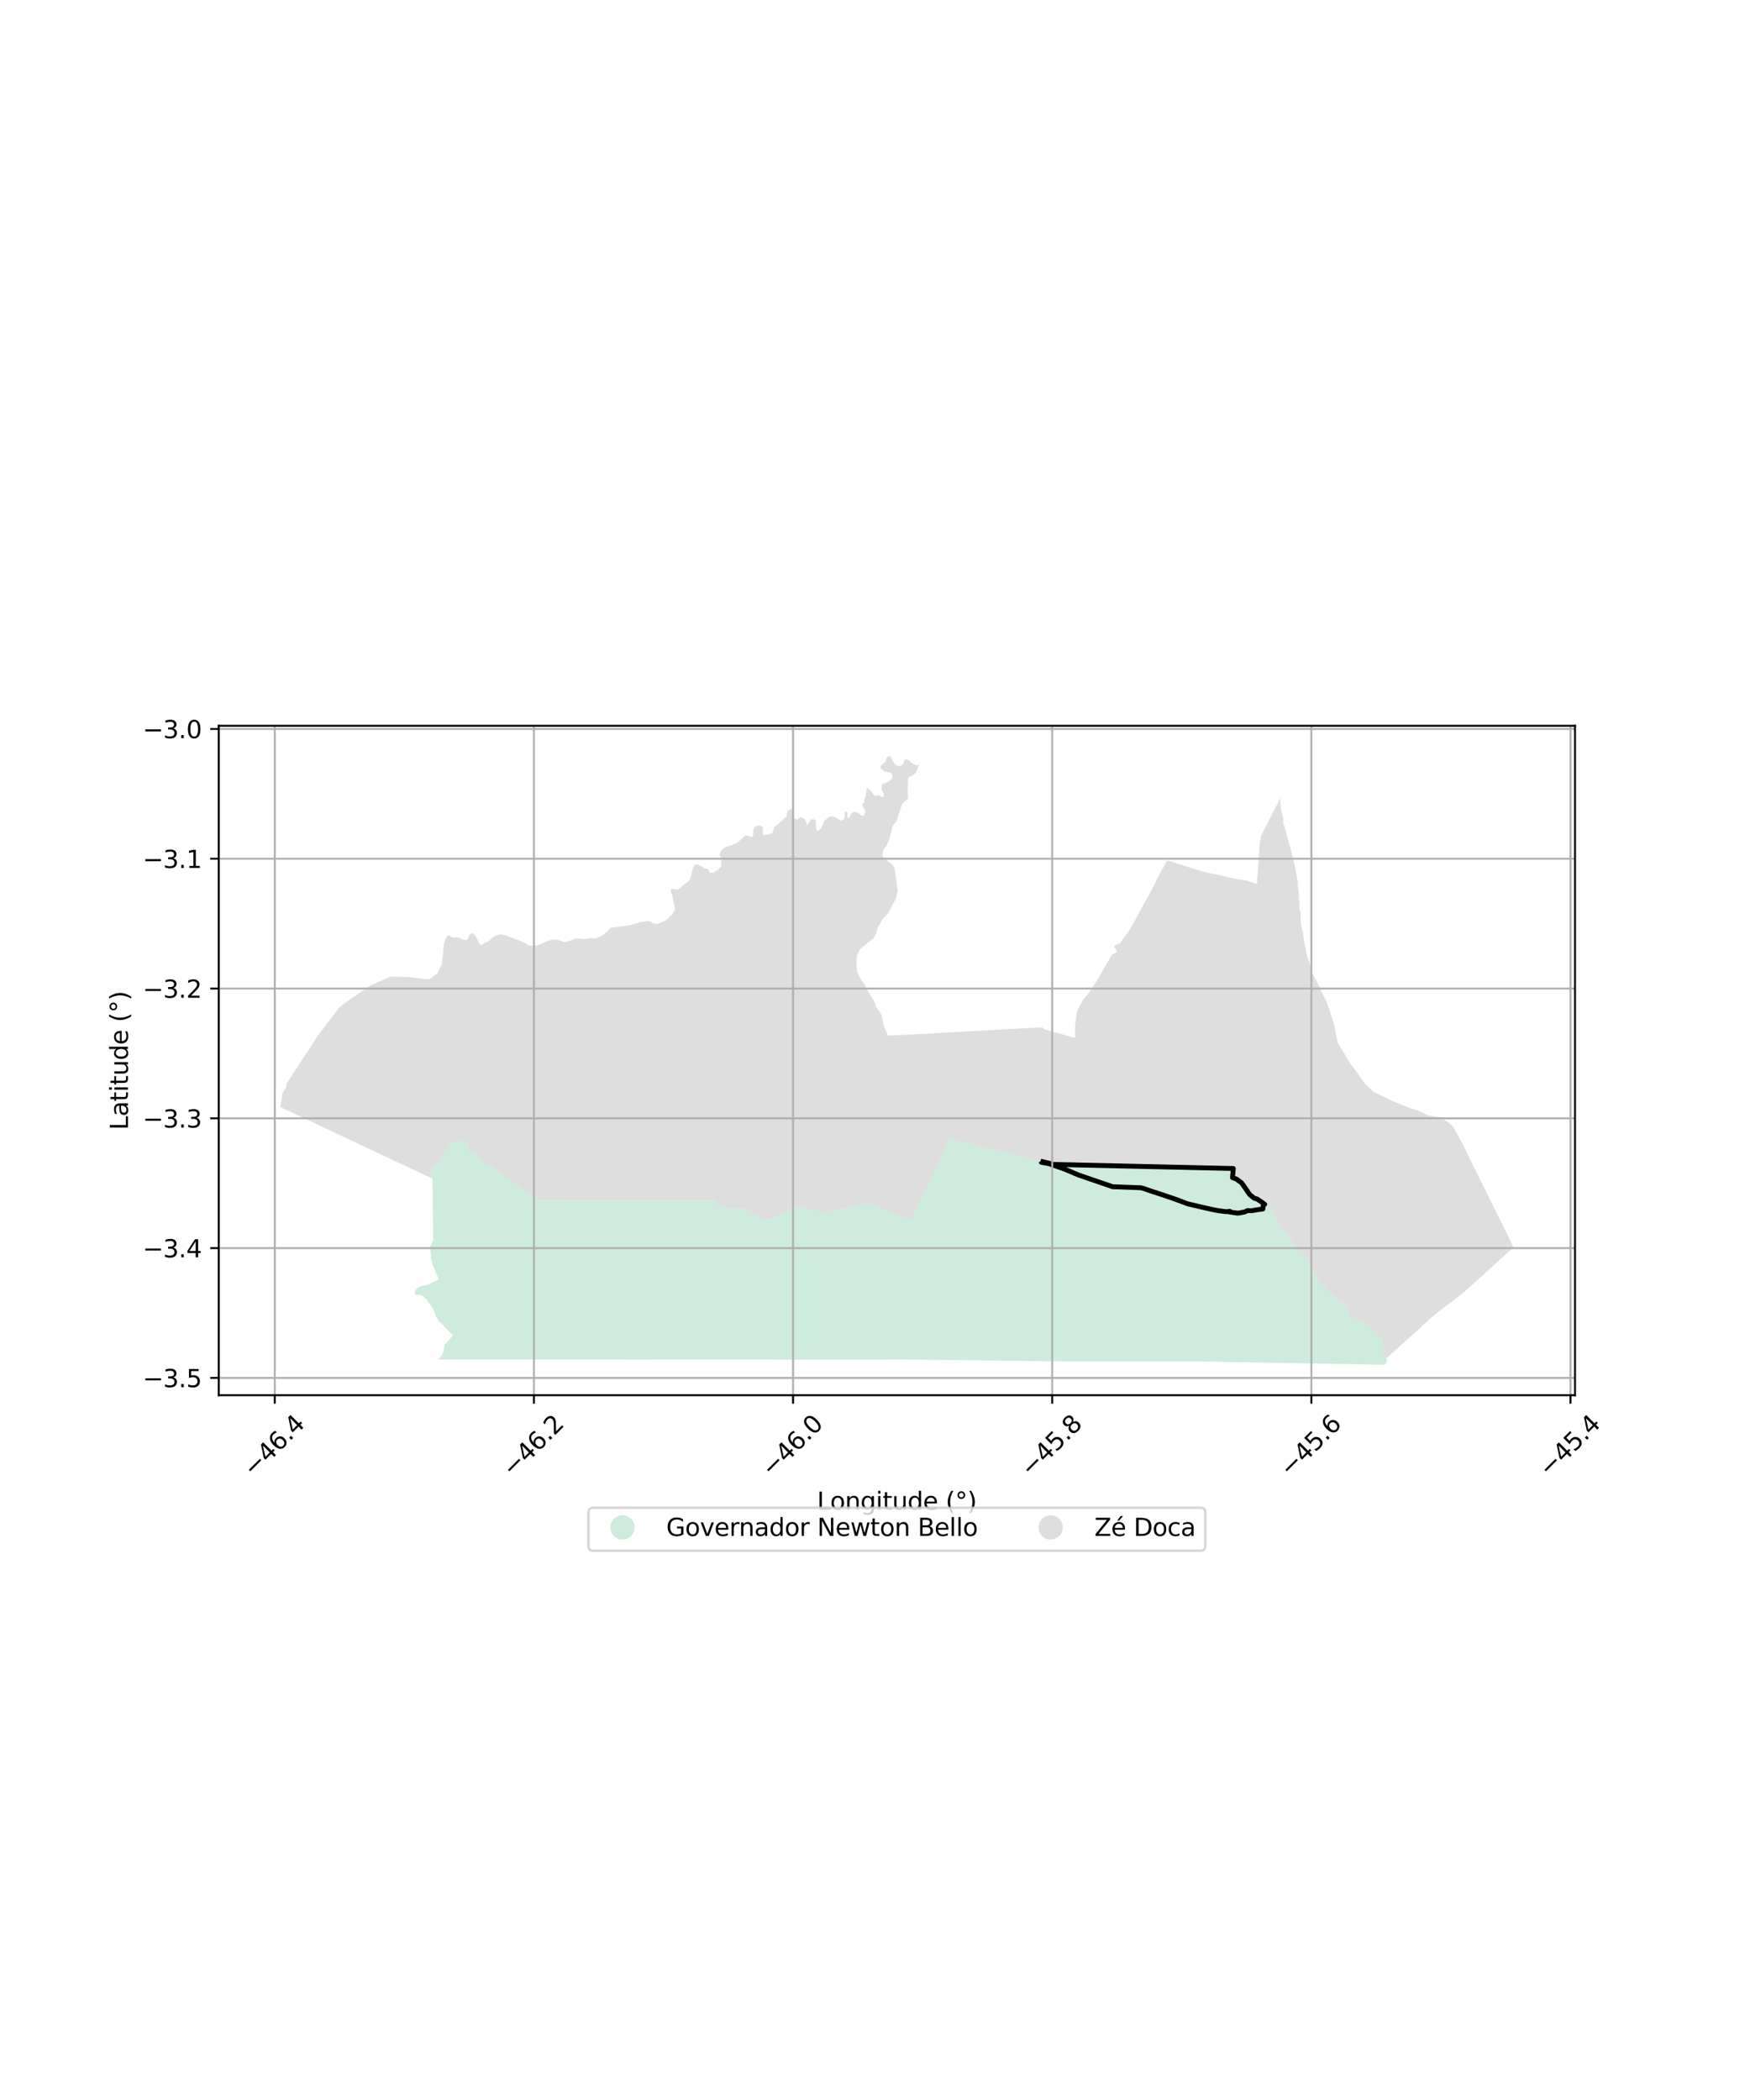 <?xml version="1.0" encoding="utf-8" standalone="no"?>
<!DOCTYPE svg PUBLIC "-//W3C//DTD SVG 1.1//EN"
  "http://www.w3.org/Graphics/SVG/1.1/DTD/svg11.dtd">
<svg xmlns:xlink="http://www.w3.org/1999/xlink" width="720pt" height="864pt" viewBox="0 0 720 864" xmlns="http://www.w3.org/2000/svg" version="1.1">
 <defs>
  <style type="text/css">*{stroke-linejoin: round; stroke-linecap: butt}</style>
 </defs>
 <g id="figure_1">
  <g id="patch_1">
   <path d="M 0 864 
L 720 864 
L 720 0 
L 0 0 
z
" style="fill: #ffffff"/>
  </g>
  <g id="axes_1">
   <g id="patch_2">
    <path d="M 90 574.024 
L 648 574.024 
L 648 298.616 
L 90 298.616 
z
" style="fill: #ffffff"/>
   </g>
   <g id="PatchCollection_1">
    <path d="M 448.478 560.123 
L 436.93 560.122 
L 366.99 559.292 
L 366.791 559.396 
L 357.541 559.39 
L 341.7 559.38 
L 338.451 559.378 
L 330.972 559.373 
L 274.042 559.332 
L 267.955 559.37 
L 188.088 559.324 
L 180.499 559.323 
L 180.495 559.264 
L 180.504 559.233 
L 180.532 559.132 
L 180.645 558.977 
L 180.691 558.915 
L 180.768 558.815 
L 180.809 558.765 
L 180.846 558.721 
L 180.883 558.677 
L 180.965 558.555 
L 181.06 558.394 
L 181.436 557.856 
L 181.595 557.614 
L 181.808 557.295 
L 181.94 557.077 
L 182.165 556.665 
L 182.302 556.366 
L 182.415 556.037 
L 182.455 555.904 
L 182.668 555.116 
L 182.807 554.499 
L 182.948 553.389 
L 182.957 553.216 
L 182.958 553.195 
L 183.201 552.93 
L 183.44 552.67 
L 183.725 552.358 
L 184.339 551.688 
L 184.705 551.289 
L 184.755 551.234 
L 186.39 549.45 
L 184.545 547.555 
L 184.035 547.031 
L 183.4 546.379 
L 183.152 546.124 
L 182.638 545.596 
L 182.049 544.991 
L 181.823 544.759 
L 181.742 544.588 
L 181.697 544.543 
L 181.471 544.316 
L 181.322 544.213 
L 181.288 544.202 
L 181.135 544.172 
L 181.1 544.155 
L 181.014 544.111 
L 180.971 544.082 
L 180.757 543.844 
L 180.72 543.769 
L 180.663 543.665 
L 180.577 543.501 
L 180.501 543.356 
L 180.396 543.162 
L 180.371 543.111 
L 180.171 542.744 
L 179.887 542.465 
L 179.633 542.245 
L 179.587 542.179 
L 179.542 542.112 
L 179.456 541.878 
L 179.329 541.525 
L 179.221 541.227 
L 179.028 540.749 
L 178.937 540.497 
L 178.716 539.946 
L 178.621 539.665 
L 178.408 539.175 
L 178.234 538.651 
L 178.189 538.519 
L 178.036 538.164 
L 177.96 538.061 
L 177.594 537.563 
L 177.513 537.453 
L 177.404 537.3 
L 177.214 537.038 
L 177.156 536.961 
L 177.099 536.884 
L 177.069 536.844 
L 177.039 536.804 
L 176.949 536.678 
L 176.83 536.542 
L 176.676 536.383 
L 176.493 536.136 
L 176.302 535.877 
L 176.112 535.618 
L 176.011 535.457 
L 175.985 535.398 
L 175.882 535.136 
L 175.815 534.952 
L 175.798 534.896 
L 175.737 534.778 
L 175.684 534.736 
L 175.654 534.713 
L 175.541 534.65 
L 175.453 534.6 
L 175.407 534.568 
L 175.309 534.494 
L 175.182 534.385 
L 175.055 534.276 
L 174.963 534.177 
L 174.921 534.128 
L 174.741 533.932 
L 174.389 533.59 
L 174.106 533.333 
L 174.054 533.3 
L 173.693 533.125 
L 173.316 532.961 
L 173.257 532.939 
L 172.724 532.731 
L 172.6 532.728 
L 172.477 532.725 
L 172.308 532.747 
L 171.824 532.776 
L 171.18 532.742 
L 170.947 532.709 
L 170.91 532.702 
L 170.837 532.648 
L 170.765 532.595 
L 170.705 532.372 
L 170.66 532.204 
L 170.687 531.983 
L 170.664 531.414 
L 170.714 531.294 
L 170.764 531.174 
L 170.864 530.933 
L 170.991 530.761 
L 171.191 530.52 
L 171.613 530.047 
L 171.744 529.951 
L 172.481 529.521 
L 172.593 529.453 
L 172.704 529.384 
L 172.976 529.246 
L 173.314 529.068 
L 173.761 528.962 
L 173.901 528.936 
L 174.515 528.922 
L 174.618 528.926 
L 174.76 528.884 
L 175.008 528.737 
L 175.233 528.649 
L 175.347 528.631 
L 175.676 528.628 
L 176.005 528.625 
L 176.256 528.562 
L 176.521 528.418 
L 176.817 528.244 
L 176.878 528.214 
L 177.755 527.719 
L 178.025 527.559 
L 178.284 527.393 
L 178.339 527.366 
L 178.526 527.277 
L 179.042 527.054 
L 179.521 526.852 
L 179.617 526.815 
L 179.768 526.763 
L 179.92 526.71 
L 179.977 526.68 
L 180.036 526.654 
L 180.126 526.626 
L 180.185 526.601 
L 180.331 526.395 
L 180.322 526.012 
L 180.287 525.882 
L 180.155 525.539 
L 180.099 525.385 
L 180.043 525.23 
L 179.876 524.848 
L 179.848 524.788 
L 179.577 524.129 
L 179.352 523.585 
L 179.333 523.522 
L 179.24 523.268 
L 179.149 523.085 
L 179.071 522.932 
L 178.96 522.627 
L 178.941 522.579 
L 178.922 522.532 
L 178.892 522.453 
L 178.837 522.303 
L 178.816 522.242 
L 178.796 522.181 
L 178.705 521.791 
L 178.613 521.585 
L 178.462 521.343 
L 178.301 521.043 
L 178.204 520.851 
L 178.057 520.577 
L 178.003 520.482 
L 177.911 520.311 
L 177.891 520.269 
L 177.847 520.142 
L 177.833 519.962 
L 177.841 519.855 
L 177.806 519.251 
L 177.699 518.909 
L 177.592 518.566 
L 177.301 517.897 
L 177.3 517.458 
L 177.357 516.921 
L 177.366 516.691 
L 177.364 516.593 
L 177.348 516.479 
L 177.332 516.365 
L 177.237 515.876 
L 177.233 515.689 
L 177.229 515.502 
L 177.208 515.309 
L 177.165 515.26 
L 177.113 515.168 
L 177.093 515.062 
L 177.083 514.884 
L 177.085 514.514 
L 177.086 514.477 
L 177.114 514.104 
L 177.118 514.005 
L 177.115 513.953 
L 177.095 513.775 
L 177.078 513.662 
L 177.055 513.36 
L 177.047 513.241 
L 177.014 512.881 
L 177.059 512.656 
L 177.104 512.432 
L 177.149 512.343 
L 177.214 512.236 
L 177.275 512.141 
L 177.413 511.882 
L 177.744 511.227 
L 177.809 511.114 
L 177.854 511.038 
L 178.073 510.625 
L 178.183 510.431 
L 178.197 510.402 
L 178.211 510.373 
L 178.257 510.256 
L 178.218 507.471 
L 178.052 495.864 
L 178.045 495.31 
L 177.952 488.817 
L 177.938 487.844 
L 177.92 486.563 
L 177.905 485.491 
L 177.901 485.202 
L 177.897 484.913 
L 177.836 484.849 
L 177.815 484.819 
L 177.662 484.757 
L 177.656 484.744 
L 177.651 484.742 
L 177.639 484.736 
L 177.636 484.735 
L 177.6 484.729 
L 177.56 484.707 
L 177.384 484.594 
L 177.327 484.566 
L 177.223 484.492 
L 177.093 484.305 
L 177.094 484.293 
L 177.092 484.286 
L 177.095 484.224 
L 177.098 484.163 
L 177.101 484.114 
L 177.129 483.954 
L 177.154 483.899 
L 177.184 483.812 
L 177.188 483.637 
L 177.137 483.505 
L 177.129 483.422 
L 177.132 483.414 
L 177.138 483.399 
L 177.177 483.308 
L 177.175 483.309 
L 177.208 483.262 
L 177.256 483.198 
L 177.256 483.131 
L 177.225 483.11 
L 177.218 483.088 
L 177.213 483.063 
L 177.197 482.99 
L 177.18 482.918 
L 177.18 482.897 
L 177.185 482.829 
L 177.153 482.657 
L 177.077 482.495 
L 177.036 482.399 
L 177.01 482.338 
L 177.007 482.333 
L 176.994 482.303 
L 176.993 482.295 
L 176.99 482.271 
L 176.971 482.123 
L 176.962 482.002 
L 176.988 481.97 
L 177.014 481.938 
L 177.052 481.913 
L 177.055 481.919 
L 177.055 481.921 
L 177.079 481.884 
L 177.088 481.871 
L 177.108 481.834 
L 177.142 481.774 
L 177.253 481.58 
L 177.317 481.494 
L 177.354 481.462 
L 177.479 481.384 
L 177.563 481.342 
L 177.666 481.261 
L 177.752 481.16 
L 177.757 481.151 
L 177.79 481.107 
L 177.821 481.073 
L 177.841 481.048 
L 177.861 481.024 
L 178.017 480.815 
L 178.035 480.789 
L 178.053 480.763 
L 178.218 480.628 
L 178.29 480.506 
L 178.313 480.426 
L 178.343 480.263 
L 178.346 480.26 
L 178.442 480.172 
L 178.687 479.884 
L 178.69 479.877 
L 178.704 479.873 
L 178.791 479.797 
L 178.854 479.724 
L 178.923 479.64 
L 179.034 479.55 
L 179.108 479.441 
L 179.112 479.437 
L 179.15 479.388 
L 179.183 479.346 
L 179.186 479.34 
L 179.199 479.333 
L 179.212 479.326 
L 179.42 479.181 
L 179.503 479.065 
L 179.521 479.015 
L 179.527 478.991 
L 179.544 478.943 
L 179.624 478.802 
L 179.801 478.558 
L 179.85 478.501 
L 179.906 478.372 
L 179.989 478.184 
L 180.004 478.162 
L 180.06 478.103 
L 180.132 478.024 
L 180.224 477.892 
L 180.341 477.789 
L 180.471 477.583 
L 180.626 477.385 
L 180.633 477.369 
L 180.828 477.156 
L 180.913 477.049 
L 181.034 476.894 
L 181.143 476.738 
L 181.159 476.717 
L 181.195 476.679 
L 181.323 476.511 
L 181.504 476.269 
L 181.62 476.149 
L 181.8 475.869 
L 181.854 475.789 
L 182.029 475.51 
L 182.068 475.464 
L 182.083 475.446 
L 182.196 475.265 
L 182.239 475.185 
L 182.255 475.158 
L 182.486 474.861 
L 182.589 474.674 
L 182.63 474.607 
L 182.637 474.598 
L 182.693 474.526 
L 182.706 474.504 
L 182.759 474.386 
L 182.851 474.198 
L 182.942 474.009 
L 183.111 473.681 
L 183.173 473.548 
L 183.271 473.355 
L 183.391 473.166 
L 183.566 472.891 
L 183.622 472.803 
L 183.644 472.777 
L 183.724 472.752 
L 183.803 472.728 
L 184.038 472.768 
L 184.21 472.667 
L 184.223 472.65 
L 184.258 472.556 
L 184.294 472.368 
L 184.34 472.281 
L 184.546 472.121 
L 184.577 472.083 
L 184.763 471.826 
L 184.755 471.656 
L 184.732 471.617 
L 184.66 471.481 
L 184.661 471.384 
L 184.706 471.316 
L 184.752 471.248 
L 185.05 470.936 
L 185.115 470.856 
L 185.281 470.679 
L 185.409 470.537 
L 185.435 470.511 
L 185.433 470.511 
L 185.433 470.51 
L 185.528 470.42 
L 185.739 470.331 
L 185.983 470.221 
L 186.223 470.138 
L 186.533 470.051 
L 186.625 470.019 
L 186.716 469.987 
L 187.034 469.878 
L 187.08 469.866 
L 187.116 469.856 
L 187.149 469.843 
L 187.9 469.629 
L 188.143 469.56 
L 188.151 469.557 
L 188.346 469.502 
L 188.431 469.478 
L 188.459 469.47 
L 188.528 469.45 
L 188.529 469.45 
L 188.532 469.449 
L 188.765 469.382 
L 189.115 469.283 
L 189.137 469.276 
L 189.291 469.22 
L 189.293 469.219 
L 189.329 469.217 
L 189.365 469.215 
L 189.621 469.16 
L 189.787 469.128 
L 189.836 469.128 
L 189.939 469.129 
L 190.092 469.131 
L 190.149 469.141 
L 190.206 469.151 
L 190.489 469.279 
L 190.55 469.305 
L 190.611 469.331 
L 190.686 469.37 
L 190.83 469.507 
L 190.857 469.544 
L 191.034 469.712 
L 191.161 469.763 
L 191.288 469.814 
L 191.413 469.924 
L 191.453 469.982 
L 191.571 470.077 
L 191.714 470.156 
L 191.999 470.238 
L 192.152 470.3 
L 192.262 470.405 
L 192.366 470.522 
L 192.46 470.636 
L 192.643 470.865 
L 192.72 470.951 
L 192.749 470.987 
L 192.85 471.101 
L 192.894 471.158 
L 192.939 471.216 
L 193.035 471.434 
L 193.058 471.509 
L 193.062 471.656 
L 193.053 471.769 
L 193.044 471.881 
L 193.04 472.101 
L 193.028 472.147 
L 192.957 472.303 
L 192.816 472.42 
L 192.649 472.558 
L 192.602 472.584 
L 192.604 472.584 
L 192.56 472.625 
L 192.555 472.763 
L 192.569 472.8 
L 192.584 472.837 
L 192.593 472.855 
L 192.599 472.893 
L 192.606 472.93 
L 192.629 473.044 
L 192.595 473.151 
L 192.562 473.258 
L 193.274 473.633 
L 194.716 474.394 
L 194.886 474.491 
L 195.21 474.687 
L 195.248 474.719 
L 195.298 474.767 
L 195.333 474.795 
L 195.45 474.871 
L 195.536 474.878 
L 195.699 474.919 
L 195.864 475.057 
L 196.047 475.225 
L 196.234 475.325 
L 196.289 475.352 
L 196.373 475.405 
L 196.533 475.464 
L 196.573 475.482 
L 196.609 475.505 
L 196.624 475.522 
L 196.686 475.616 
L 196.766 475.776 
L 196.798 475.854 
L 196.958 476.17 
L 197.022 476.221 
L 197.194 476.304 
L 197.306 476.369 
L 197.472 476.532 
L 197.49 476.558 
L 197.543 476.662 
L 197.574 476.765 
L 197.63 476.896 
L 197.714 477.024 
L 197.806 477.064 
L 197.876 477.109 
L 197.882 477.125 
L 198.132 477.421 
L 198.389 477.717 
L 198.471 477.788 
L 198.562 477.94 
L 198.668 478.081 
L 198.796 478.224 
L 198.826 478.258 
L 198.899 478.382 
L 198.938 478.474 
L 198.968 478.515 
L 199.046 478.597 
L 199.2 478.693 
L 199.343 478.83 
L 199.397 478.883 
L 199.452 478.936 
L 199.536 479.029 
L 199.579 479.053 
L 199.605 479.062 
L 199.73 479.089 
L 199.851 479.096 
L 200.072 479.095 
L 200.169 479.084 
L 200.502 479.059 
L 200.628 479.072 
L 200.743 479.089 
L 200.809 479.13 
L 200.849 479.165 
L 200.913 479.216 
L 200.936 479.231 
L 201.064 479.345 
L 201.128 479.403 
L 201.192 479.46 
L 201.218 479.477 
L 201.455 479.614 
L 201.597 479.689 
L 201.628 479.701 
L 201.684 479.728 
L 201.71 479.743 
L 201.846 479.822 
L 201.872 479.834 
L 201.99 479.89 
L 202.144 479.967 
L 202.325 480.039 
L 202.391 480.075 
L 202.419 480.092 
L 202.616 480.214 
L 202.77 480.279 
L 202.84 480.326 
L 203.06 480.533 
L 203.126 480.579 
L 203.177 480.602 
L 203.231 480.621 
L 203.412 480.645 
L 203.436 480.644 
L 203.491 480.68 
L 203.546 480.717 
L 203.616 480.85 
L 203.63 480.874 
L 203.645 480.898 
L 203.683 480.977 
L 203.739 481.136 
L 203.748 481.155 
L 203.85 481.24 
L 203.941 481.271 
L 204.159 481.336 
L 204.293 481.379 
L 204.331 481.424 
L 204.342 481.48 
L 204.354 481.634 
L 204.38 481.697 
L 204.428 481.777 
L 204.461 481.818 
L 204.494 481.859 
L 204.646 481.955 
L 206.324 483.143 
L 221.27 493.724 
L 221.316 493.724 
L 228.151 493.732 
L 229.19 493.733 
L 235.981 493.741 
L 239.597 493.745 
L 260.326 493.769 
L 267.565 493.777 
L 281.67 493.794 
L 291.429 493.805 
L 293.245 493.807 
L 293.528 493.808 
L 293.962 493.808 
L 293.962 493.809 
L 294.12 493.977 
L 294.221 494.085 
L 294.422 494.284 
L 294.537 494.41 
L 294.631 494.518 
L 294.832 494.763 
L 294.865 494.79 
L 294.87 494.824 
L 294.906 494.857 
L 295.027 495.011 
L 295.146 495.147 
L 295.476 495.507 
L 295.83 495.646 
L 296.022 495.709 
L 296.335 495.799 
L 296.509 495.869 
L 296.574 495.888 
L 296.615 495.912 
L 296.946 496.038 
L 297.079 496.083 
L 297.115 496.094 
L 297.248 496.157 
L 297.476 496.256 
L 297.661 496.336 
L 297.684 496.347 
L 297.933 496.542 
L 297.963 496.561 
L 298.022 496.603 
L 298.075 496.65 
L 298.122 496.706 
L 298.153 496.756 
L 298.206 496.851 
L 298.224 496.888 
L 298.25 496.962 
L 298.29 497.034 
L 298.408 497.114 
L 298.593 497.174 
L 298.703 497.182 
L 298.812 497.191 
L 298.906 497.192 
L 298.911 497.197 
L 298.916 497.206 
L 299.018 497.256 
L 299.062 497.287 
L 299.161 497.333 
L 299.26 497.378 
L 299.355 497.452 
L 299.521 497.477 
L 299.597 497.452 
L 299.847 497.375 
L 300.094 497.329 
L 300.12 497.326 
L 300.25 497.331 
L 300.343 497.335 
L 300.372 497.334 
L 300.429 497.333 
L 300.59 497.327 
L 300.59 497.325 
L 300.616 497.321 
L 300.65 497.309 
L 300.688 497.297 
L 300.706 497.291 
L 300.789 497.269 
L 300.885 497.264 
L 300.937 497.266 
L 301.014 497.268 
L 301.08 497.27 
L 301.145 497.273 
L 301.359 497.282 
L 301.445 497.268 
L 301.775 497.165 
L 301.945 497.143 
L 302.294 497.117 
L 302.548 497.147 
L 302.904 497.235 
L 303.073 497.249 
L 303.164 497.247 
L 303.359 497.228 
L 303.579 497.223 
L 303.673 497.251 
L 303.775 497.296 
L 303.846 497.311 
L 303.995 497.319 
L 304.056 497.309 
L 304.112 497.276 
L 304.199 497.202 
L 304.286 497.127 
L 304.331 497.104 
L 304.453 497.077 
L 304.557 497.068 
L 304.642 497.049 
L 304.717 497.037 
L 304.834 497.045 
L 304.896 497.053 
L 304.949 497.07 
L 305.063 497.088 
L 305.453 497.15 
L 305.816 497.199 
L 305.857 497.206 
L 305.898 497.214 
L 306.027 497.237 
L 306.112 497.267 
L 306.478 497.489 
L 306.593 497.548 
L 307.204 497.76 
L 307.477 497.864 
L 307.499 497.872 
L 307.571 497.92 
L 307.616 497.968 
L 307.777 498.145 
L 307.836 498.214 
L 307.86 498.246 
L 307.884 498.279 
L 307.952 498.374 
L 308.104 498.604 
L 308.19 498.755 
L 308.295 498.922 
L 308.401 498.987 
L 308.601 498.986 
L 308.724 498.995 
L 308.831 499.066 
L 308.885 499.084 
L 308.938 499.101 
L 308.962 499.104 
L 309.011 499.115 
L 309.135 499.113 
L 309.215 499.094 
L 309.242 499.088 
L 309.394 499.051 
L 309.413 499.048 
L 309.491 499.017 
L 309.587 498.987 
L 309.587 498.987 
L 309.606 498.981 
L 309.626 498.975 
L 309.713 498.976 
L 309.735 498.985 
L 309.756 498.994 
L 309.781 499.005 
L 309.839 499.031 
L 309.901 499.057 
L 310.124 499.2 
L 310.211 499.239 
L 310.262 499.267 
L 310.366 499.347 
L 310.418 499.39 
L 310.554 499.452 
L 310.609 499.46 
L 310.968 499.659 
L 311.234 499.795 
L 311.351 499.922 
L 311.411 499.989 
L 311.469 500.05 
L 311.526 500.107 
L 311.668 500.178 
L 311.728 500.206 
L 311.842 500.227 
L 311.992 500.223 
L 312.054 500.225 
L 312.117 500.227 
L 312.186 500.241 
L 312.256 500.283 
L 312.455 500.434 
L 312.522 500.488 
L 312.642 500.626 
L 312.762 500.765 
L 312.796 500.824 
L 312.837 500.986 
L 312.818 501.046 
L 312.904 501.177 
L 313.042 501.366 
L 313.127 501.428 
L 313.17 501.449 
L 313.217 501.463 
L 313.44 501.517 
L 313.61 501.551 
L 313.781 501.584 
L 313.982 501.584 
L 314.137 501.611 
L 314.486 501.705 
L 314.706 501.721 
L 314.925 501.737 
L 315.068 501.751 
L 315.09 501.754 
L 315.219 501.77 
L 315.25 501.769 
L 315.464 501.719 
L 315.672 501.709 
L 315.773 501.701 
L 315.865 501.674 
L 316.015 501.61 
L 316.31 501.542 
L 316.661 501.389 
L 316.784 501.354 
L 316.853 501.344 
L 316.872 501.341 
L 316.982 501.326 
L 317.08 501.294 
L 317.277 501.267 
L 317.474 501.24 
L 317.876 501.182 
L 318.019 501.148 
L 318.212 501.084 
L 318.5 500.934 
L 318.833 500.744 
L 318.847 500.731 
L 318.874 500.709 
L 318.894 500.703 
L 318.926 500.698 
L 318.983 500.653 
L 319.303 500.449 
L 319.369 500.409 
L 319.598 500.282 
L 319.769 500.186 
L 319.867 500.141 
L 320.038 500.03 
L 320.089 500.005 
L 320.148 499.974 
L 320.407 499.933 
L 320.605 499.901 
L 320.854 499.876 
L 320.902 499.87 
L 321.083 499.847 
L 321.263 499.823 
L 321.54 499.702 
L 321.732 499.611 
L 321.924 499.52 
L 322.247 499.358 
L 322.284 499.334 
L 322.406 499.279 
L 322.679 499.213 
L 322.897 499.089 
L 322.94 499.041 
L 323.056 498.975 
L 323.344 498.805 
L 323.438 498.746 
L 323.467 498.73 
L 323.524 498.688 
L 323.54 498.681 
L 323.617 498.616 
L 323.825 498.417 
L 324.205 498.177 
L 324.234 498.157 
L 324.34 498.102 
L 324.478 497.999 
L 324.51 497.982 
L 324.596 497.897 
L 324.676 497.849 
L 324.736 497.8 
L 324.803 497.769 
L 324.873 497.743 
L 324.992 497.703 
L 325.088 497.697 
L 325.184 497.691 
L 325.228 497.69 
L 325.368 497.681 
L 325.792 497.612 
L 325.903 497.562 
L 325.939 497.545 
L 326.364 497.365 
L 326.416 497.339 
L 326.541 497.276 
L 326.792 497.158 
L 326.963 497.08 
L 327.159 496.99 
L 327.19 496.979 
L 327.249 496.953 
L 327.556 496.753 
L 327.864 496.547 
L 328.127 496.38 
L 328.216 496.33 
L 328.265 496.296 
L 328.364 496.248 
L 328.44 496.227 
L 328.624 496.223 
L 328.67 496.233 
L 328.717 496.242 
L 328.808 496.28 
L 329.063 496.411 
L 329.146 496.425 
L 329.229 496.438 
L 329.357 496.476 
L 329.484 496.514 
L 329.57 496.53 
L 329.632 496.543 
L 329.892 496.644 
L 330.04 496.685 
L 330.058 496.689 
L 330.166 496.724 
L 330.342 496.822 
L 330.387 496.837 
L 330.487 496.875 
L 330.764 496.949 
L 330.861 496.953 
L 330.889 496.963 
L 331.186 497.057 
L 331.211 497.063 
L 331.394 497.087 
L 331.512 497.088 
L 331.752 497.12 
L 331.823 497.127 
L 331.972 497.155 
L 332.003 497.158 
L 332.1 497.172 
L 332.293 497.256 
L 332.399 497.315 
L 332.446 497.334 
L 332.55 497.355 
L 332.771 497.384 
L 333.024 497.495 
L 333.276 497.666 
L 333.403 497.736 
L 333.524 497.8 
L 333.551 497.813 
L 333.597 497.829 
L 333.716 497.884 
L 333.97 497.994 
L 334.01 498.012 
L 334.094 498.046 
L 334.333 498.107 
L 334.389 498.116 
L 334.456 498.122 
L 334.557 498.132 
L 334.574 498.134 
L 334.684 498.129 
L 334.695 498.129 
L 334.753 498.12 
L 334.811 498.111 
L 334.891 498.09 
L 335.029 498.04 
L 335.054 498.03 
L 335.184 497.996 
L 335.293 498.001 
L 335.373 498.015 
L 335.504 497.993 
L 335.612 497.971 
L 335.756 497.943 
L 335.896 497.92 
L 335.969 497.912 
L 336.328 497.959 
L 336.432 497.974 
L 336.877 498.106 
L 337.206 498.231 
L 337.263 498.257 
L 337.323 498.273 
L 337.542 498.272 
L 337.634 498.283 
L 337.784 498.368 
L 338.029 498.553 
L 338.093 498.584 
L 338.341 498.758 
L 338.385 498.792 
L 338.401 498.804 
L 338.435 498.836 
L 338.513 498.947 
L 338.59 499.047 
L 338.629 499.081 
L 338.694 499.135 
L 338.735 499.159 
L 338.961 499.278 
L 339.133 499.308 
L 339.623 499.087 
L 340.091 498.896 
L 340.242 498.849 
L 340.567 498.724 
L 340.812 498.641 
L 340.921 498.578 
L 341.036 498.528 
L 341.151 498.477 
L 341.216 498.45 
L 341.565 498.305 
L 341.61 498.285 
L 341.657 498.263 
L 341.779 498.247 
L 342.084 498.18 
L 342.174 498.178 
L 342.387 498.192 
L 342.77 498.055 
L 342.941 497.972 
L 343.083 497.926 
L 343.218 497.898 
L 343.265 497.913 
L 343.413 497.897 
L 343.56 497.881 
L 343.623 497.874 
L 343.709 497.875 
L 343.831 497.858 
L 344.05 497.709 
L 344.159 497.668 
L 344.222 497.652 
L 344.448 497.611 
L 344.7 497.609 
L 344.96 497.624 
L 344.975 497.625 
L 344.991 497.627 
L 345.063 497.635 
L 345.293 497.644 
L 345.475 497.654 
L 345.531 497.643 
L 345.584 497.629 
L 345.676 497.613 
L 345.739 497.601 
L 346.089 497.535 
L 346.129 497.531 
L 346.271 497.52 
L 346.804 497.396 
L 346.939 497.365 
L 347.39 497.276 
L 347.621 497.235 
L 347.973 497.143 
L 348.728 496.947 
L 348.968 496.9 
L 349.009 496.889 
L 349.174 496.854 
L 349.29 496.824 
L 349.387 496.809 
L 349.664 496.741 
L 349.767 496.717 
L 349.882 496.699 
L 350.37 496.554 
L 350.847 496.438 
L 350.904 496.418 
L 350.915 496.416 
L 351.016 496.362 
L 351.319 496.257 
L 351.79 496.163 
L 351.848 496.157 
L 351.878 496.153 
L 352.302 496.012 
L 352.359 495.992 
L 352.484 495.976 
L 352.602 495.95 
L 352.692 495.91 
L 352.855 495.847 
L 352.87 495.836 
L 352.929 495.779 
L 353.06 495.711 
L 353.264 495.659 
L 353.473 495.647 
L 353.582 495.623 
L 353.651 495.604 
L 353.698 495.592 
L 353.766 495.573 
L 353.891 495.554 
L 354 495.544 
L 354.158 495.55 
L 354.307 495.552 
L 354.38 495.541 
L 354.44 495.541 
L 354.597 495.547 
L 354.617 495.547 
L 354.668 495.542 
L 354.832 495.514 
L 355.006 495.491 
L 355.086 495.467 
L 355.259 495.417 
L 355.555 495.411 
L 355.828 495.368 
L 355.952 495.361 
L 356.132 495.338 
L 356.287 495.303 
L 356.504 495.298 
L 356.639 495.284 
L 356.691 495.278 
L 357.094 495.259 
L 357.314 495.251 
L 357.43 495.24 
L 357.529 495.231 
L 357.66 495.237 
L 357.792 495.244 
L 358.09 495.27 
L 358.23 495.307 
L 358.277 495.324 
L 358.326 495.34 
L 358.373 495.347 
L 358.499 495.351 
L 359.878 495.931 
L 367.537 499.149 
L 368.966 499.75 
L 374.576 502.109 
L 374.592 502.115 
L 377.151 496.906 
L 377.806 495.572 
L 381.257 488.546 
L 384.709 481.519 
L 385.566 479.775 
L 389.743 471.272 
L 391.038 468.635 
L 425.012 476.971 
L 433.617 479.083 
L 467.724 479.858 
L 469.835 479.906 
L 491.034 480.387 
L 502.448 480.645 
L 506.498 480.737 
L 506.664 480.741 
L 506.708 480.742 
L 506.784 480.743 
L 507 480.748 
L 507.424 480.758 
L 507.425 480.758 
L 507.072 484.51 
L 508.722 485.116 
L 510.771 486.627 
L 511.621 487.763 
L 514.118 491.441 
L 515.967 492.954 
L 517.218 493.307 
L 518.967 494.492 
L 522.316 496.913 
L 524.265 499.432 
L 525.713 503.085 
L 526.762 504.597 
L 527.812 506.109 
L 530.011 508.427 
L 532.159 511.93 
L 535.407 515.357 
L 538.006 517.877 
L 538.606 519.414 
L 539.102 520.374 
L 541.553 525.109 
L 543.002 527.553 
L 545.151 529.872 
L 548 532.795 
L 550.75 534.937 
L 553.649 536.954 
L 554.725 538.008 
L 555.042 538.318 
L 554.994 538.926 
L 554.88 539.606 
L 554.891 540.292 
L 555.088 541.011 
L 555.121 541.319 
L 555.113 541.528 
L 555.246 541.93 
L 555.49 542.213 
L 555.881 542.313 
L 556.371 542.288 
L 556.729 542.208 
L 556.758 542.186 
L 556.873 542.1 
L 558.747 543.379 
L 561.097 544.236 
L 562.809 544.58 
L 565.595 548.093 
L 566.696 549.404 
L 568.695 551.042 
L 569.244 553.108 
L 568.992 555.626 
L 569.166 556.81 
L 569.341 557.995 
L 570.341 558.886 
L 570.314 558.91 
L 570.472 559.104 
L 570.608 560.487 
L 569.789 561.506 
L 502.152 560.293 
L 502.066 560.291 
L 500.278 560.259 
L 492.856 560.126 
L 490.463 560.126 
L 453.301 560.124 
L 448.478 560.123 
" clip-path="url(#pc234aacb20)" style="fill: #b3e2cd; fill-opacity: 0.65"/>
    <path d="M 506.498 480.737 
L 502.448 480.645 
L 491.034 480.387 
L 469.835 479.906 
L 467.724 479.858 
L 433.617 479.083 
L 425.012 476.971 
L 391.038 468.635 
L 389.743 471.272 
L 385.566 479.775 
L 384.709 481.519 
L 381.257 488.546 
L 377.806 495.572 
L 377.151 496.906 
L 374.592 502.115 
L 374.576 502.109 
L 368.966 499.75 
L 367.537 499.149 
L 359.878 495.931 
L 358.499 495.351 
L 358.373 495.347 
L 358.326 495.34 
L 358.277 495.324 
L 358.23 495.307 
L 358.09 495.27 
L 357.792 495.244 
L 357.66 495.237 
L 357.529 495.231 
L 357.43 495.24 
L 357.314 495.251 
L 357.094 495.259 
L 356.691 495.278 
L 356.639 495.284 
L 356.504 495.298 
L 356.287 495.303 
L 356.132 495.338 
L 355.952 495.361 
L 355.828 495.368 
L 355.555 495.411 
L 355.259 495.417 
L 355.086 495.467 
L 355.006 495.491 
L 354.832 495.514 
L 354.668 495.542 
L 354.617 495.547 
L 354.597 495.547 
L 354.44 495.541 
L 354.38 495.541 
L 354.307 495.552 
L 354.158 495.55 
L 354 495.544 
L 353.891 495.554 
L 353.766 495.573 
L 353.698 495.592 
L 353.651 495.604 
L 353.582 495.623 
L 353.473 495.647 
L 353.264 495.659 
L 353.06 495.711 
L 352.929 495.779 
L 352.87 495.836 
L 352.855 495.847 
L 352.692 495.91 
L 352.602 495.95 
L 352.484 495.976 
L 352.359 495.992 
L 352.302 496.012 
L 351.878 496.153 
L 351.848 496.157 
L 351.79 496.163 
L 351.319 496.257 
L 351.016 496.362 
L 350.915 496.416 
L 350.904 496.418 
L 350.847 496.438 
L 350.37 496.554 
L 349.882 496.699 
L 349.767 496.717 
L 349.664 496.741 
L 349.387 496.809 
L 349.29 496.824 
L 349.174 496.854 
L 349.009 496.889 
L 348.968 496.9 
L 348.728 496.947 
L 347.973 497.143 
L 347.621 497.235 
L 347.39 497.276 
L 346.939 497.365 
L 346.804 497.396 
L 346.271 497.52 
L 346.129 497.531 
L 346.089 497.535 
L 345.739 497.601 
L 345.676 497.613 
L 345.584 497.629 
L 345.531 497.643 
L 345.475 497.654 
L 345.293 497.644 
L 345.063 497.635 
L 344.991 497.627 
L 344.975 497.625 
L 344.96 497.624 
L 344.7 497.609 
L 344.448 497.611 
L 344.222 497.652 
L 344.159 497.668 
L 344.05 497.709 
L 343.831 497.858 
L 343.709 497.875 
L 343.623 497.874 
L 343.56 497.881 
L 343.413 497.897 
L 343.265 497.913 
L 343.218 497.898 
L 343.083 497.926 
L 342.941 497.972 
L 342.77 498.055 
L 342.387 498.192 
L 342.174 498.178 
L 342.084 498.18 
L 341.779 498.247 
L 341.657 498.263 
L 341.61 498.285 
L 341.565 498.305 
L 341.216 498.45 
L 341.151 498.477 
L 341.036 498.528 
L 340.921 498.578 
L 340.812 498.641 
L 340.567 498.724 
L 340.242 498.849 
L 340.091 498.896 
L 339.623 499.087 
L 339.133 499.308 
L 338.961 499.278 
L 338.735 499.159 
L 338.694 499.135 
L 338.629 499.081 
L 338.59 499.047 
L 338.513 498.947 
L 338.435 498.836 
L 338.401 498.804 
L 338.385 498.792 
L 338.341 498.758 
L 338.093 498.584 
L 338.029 498.553 
L 337.784 498.368 
L 337.634 498.283 
L 337.542 498.272 
L 337.323 498.273 
L 337.263 498.257 
L 337.206 498.231 
L 336.877 498.106 
L 336.432 497.974 
L 336.328 497.959 
L 335.969 497.912 
L 335.896 497.92 
L 335.756 497.943 
L 335.612 497.971 
L 335.504 497.993 
L 335.373 498.015 
L 335.293 498.001 
L 335.184 497.996 
L 335.054 498.03 
L 335.029 498.04 
L 334.891 498.09 
L 334.811 498.111 
L 334.753 498.12 
L 334.695 498.129 
L 334.684 498.129 
L 334.574 498.134 
L 334.557 498.132 
L 334.456 498.122 
L 334.389 498.116 
L 334.333 498.107 
L 334.094 498.046 
L 334.01 498.012 
L 333.97 497.994 
L 333.716 497.884 
L 333.597 497.829 
L 333.551 497.813 
L 333.524 497.8 
L 333.403 497.736 
L 333.276 497.666 
L 333.024 497.495 
L 332.771 497.384 
L 332.55 497.355 
L 332.446 497.334 
L 332.399 497.315 
L 332.293 497.256 
L 332.1 497.172 
L 332.003 497.158 
L 331.972 497.155 
L 331.823 497.127 
L 331.752 497.12 
L 331.512 497.088 
L 331.394 497.087 
L 331.211 497.063 
L 331.186 497.057 
L 330.889 496.963 
L 330.861 496.953 
L 330.764 496.949 
L 330.487 496.875 
L 330.387 496.837 
L 330.342 496.822 
L 330.166 496.724 
L 330.058 496.689 
L 330.04 496.685 
L 329.892 496.644 
L 329.632 496.543 
L 329.57 496.53 
L 329.484 496.514 
L 329.357 496.476 
L 329.229 496.438 
L 329.146 496.425 
L 329.063 496.411 
L 328.808 496.28 
L 328.717 496.242 
L 328.67 496.233 
L 328.624 496.223 
L 328.44 496.227 
L 328.364 496.248 
L 328.265 496.296 
L 328.216 496.33 
L 328.127 496.38 
L 327.864 496.547 
L 327.556 496.753 
L 327.249 496.953 
L 327.19 496.979 
L 327.159 496.99 
L 326.963 497.08 
L 326.792 497.158 
L 326.541 497.276 
L 326.416 497.339 
L 326.364 497.365 
L 325.939 497.545 
L 325.903 497.562 
L 325.792 497.612 
L 325.368 497.681 
L 325.228 497.69 
L 325.184 497.691 
L 325.088 497.697 
L 324.992 497.703 
L 324.873 497.743 
L 324.803 497.769 
L 324.736 497.8 
L 324.676 497.849 
L 324.596 497.897 
L 324.51 497.982 
L 324.478 497.999 
L 324.34 498.102 
L 324.234 498.157 
L 324.205 498.177 
L 323.825 498.417 
L 323.617 498.616 
L 323.54 498.681 
L 323.524 498.688 
L 323.467 498.73 
L 323.438 498.746 
L 323.344 498.805 
L 323.056 498.975 
L 322.94 499.041 
L 322.897 499.089 
L 322.679 499.213 
L 322.406 499.279 
L 322.284 499.334 
L 322.247 499.358 
L 321.924 499.52 
L 321.732 499.611 
L 321.54 499.702 
L 321.263 499.823 
L 321.083 499.847 
L 320.902 499.87 
L 320.854 499.876 
L 320.605 499.901 
L 320.407 499.933 
L 320.148 499.974 
L 320.089 500.005 
L 320.038 500.03 
L 319.867 500.141 
L 319.769 500.186 
L 319.598 500.282 
L 319.369 500.409 
L 319.303 500.449 
L 318.983 500.653 
L 318.926 500.698 
L 318.894 500.703 
L 318.874 500.709 
L 318.847 500.731 
L 318.833 500.744 
L 318.5 500.934 
L 318.212 501.084 
L 318.019 501.148 
L 317.876 501.182 
L 317.474 501.24 
L 317.277 501.267 
L 317.08 501.294 
L 316.982 501.326 
L 316.872 501.341 
L 316.853 501.344 
L 316.784 501.354 
L 316.661 501.389 
L 316.31 501.542 
L 316.015 501.61 
L 315.865 501.674 
L 315.773 501.701 
L 315.672 501.709 
L 315.464 501.719 
L 315.25 501.769 
L 315.219 501.77 
L 315.09 501.754 
L 315.068 501.751 
L 314.925 501.737 
L 314.706 501.721 
L 314.486 501.705 
L 314.137 501.611 
L 313.982 501.584 
L 313.781 501.584 
L 313.61 501.551 
L 313.44 501.517 
L 313.217 501.463 
L 313.17 501.449 
L 313.127 501.428 
L 313.042 501.366 
L 312.904 501.177 
L 312.818 501.046 
L 312.837 500.986 
L 312.796 500.824 
L 312.762 500.765 
L 312.642 500.626 
L 312.522 500.488 
L 312.455 500.434 
L 312.256 500.283 
L 312.186 500.241 
L 312.117 500.227 
L 312.054 500.225 
L 311.992 500.223 
L 311.842 500.227 
L 311.728 500.206 
L 311.668 500.178 
L 311.526 500.107 
L 311.469 500.05 
L 311.411 499.989 
L 311.351 499.922 
L 311.234 499.795 
L 310.968 499.659 
L 310.609 499.46 
L 310.554 499.452 
L 310.418 499.39 
L 310.366 499.347 
L 310.262 499.267 
L 310.211 499.239 
L 310.124 499.2 
L 309.901 499.057 
L 309.839 499.031 
L 309.781 499.005 
L 309.756 498.994 
L 309.735 498.985 
L 309.713 498.976 
L 309.626 498.975 
L 309.606 498.981 
L 309.587 498.987 
L 309.587 498.987 
L 309.491 499.017 
L 309.413 499.048 
L 309.394 499.051 
L 309.242 499.088 
L 309.215 499.094 
L 309.135 499.113 
L 309.011 499.115 
L 308.962 499.104 
L 308.938 499.101 
L 308.885 499.084 
L 308.831 499.066 
L 308.724 498.995 
L 308.601 498.986 
L 308.401 498.987 
L 308.295 498.922 
L 308.19 498.755 
L 308.104 498.604 
L 307.952 498.374 
L 307.884 498.279 
L 307.86 498.246 
L 307.836 498.214 
L 307.777 498.145 
L 307.616 497.968 
L 307.571 497.92 
L 307.499 497.872 
L 307.477 497.864 
L 307.204 497.76 
L 306.593 497.548 
L 306.478 497.489 
L 306.112 497.267 
L 306.027 497.237 
L 305.898 497.214 
L 305.857 497.206 
L 305.816 497.199 
L 305.453 497.15 
L 305.063 497.088 
L 304.949 497.07 
L 304.896 497.053 
L 304.834 497.045 
L 304.717 497.037 
L 304.642 497.049 
L 304.557 497.068 
L 304.453 497.077 
L 304.331 497.104 
L 304.286 497.127 
L 304.199 497.202 
L 304.112 497.276 
L 304.056 497.309 
L 303.995 497.319 
L 303.846 497.311 
L 303.775 497.296 
L 303.673 497.251 
L 303.579 497.223 
L 303.359 497.228 
L 303.164 497.247 
L 303.073 497.249 
L 302.904 497.235 
L 302.548 497.147 
L 302.294 497.117 
L 301.945 497.143 
L 301.775 497.165 
L 301.445 497.268 
L 301.359 497.282 
L 301.145 497.273 
L 301.08 497.27 
L 301.014 497.268 
L 300.937 497.266 
L 300.885 497.264 
L 300.789 497.269 
L 300.706 497.291 
L 300.688 497.297 
L 300.65 497.309 
L 300.616 497.321 
L 300.59 497.325 
L 300.59 497.327 
L 300.429 497.333 
L 300.372 497.334 
L 300.343 497.335 
L 300.25 497.331 
L 300.12 497.326 
L 300.094 497.329 
L 299.847 497.375 
L 299.597 497.452 
L 299.521 497.477 
L 299.355 497.452 
L 299.26 497.378 
L 299.161 497.333 
L 299.062 497.287 
L 299.018 497.256 
L 298.916 497.206 
L 298.911 497.197 
L 298.906 497.192 
L 298.812 497.191 
L 298.703 497.182 
L 298.593 497.174 
L 298.408 497.114 
L 298.29 497.034 
L 298.25 496.962 
L 298.224 496.888 
L 298.206 496.851 
L 298.153 496.756 
L 298.122 496.706 
L 298.075 496.65 
L 298.022 496.603 
L 297.963 496.561 
L 297.933 496.542 
L 297.684 496.347 
L 297.661 496.336 
L 297.476 496.256 
L 297.248 496.157 
L 297.115 496.094 
L 297.079 496.083 
L 296.946 496.038 
L 296.615 495.912 
L 296.574 495.888 
L 296.509 495.869 
L 296.335 495.799 
L 296.022 495.709 
L 295.83 495.646 
L 295.476 495.507 
L 295.146 495.147 
L 295.027 495.011 
L 294.906 494.857 
L 294.87 494.824 
L 294.865 494.79 
L 294.832 494.763 
L 294.631 494.518 
L 294.537 494.41 
L 294.422 494.284 
L 294.221 494.085 
L 294.12 493.977 
L 293.962 493.809 
L 293.962 493.808 
L 293.528 493.808 
L 293.245 493.807 
L 291.429 493.805 
L 281.67 493.794 
L 267.565 493.777 
L 260.326 493.769 
L 239.597 493.745 
L 235.981 493.741 
L 229.19 493.733 
L 228.151 493.732 
L 221.316 493.724 
L 221.27 493.724 
L 206.324 483.143 
L 204.646 481.955 
L 204.494 481.859 
L 204.461 481.818 
L 204.428 481.777 
L 204.38 481.697 
L 204.354 481.634 
L 204.342 481.48 
L 204.331 481.424 
L 204.293 481.379 
L 204.159 481.336 
L 203.941 481.271 
L 203.85 481.24 
L 203.748 481.155 
L 203.739 481.136 
L 203.683 480.977 
L 203.645 480.898 
L 203.63 480.874 
L 203.616 480.85 
L 203.546 480.717 
L 203.491 480.68 
L 203.436 480.644 
L 203.412 480.645 
L 203.231 480.621 
L 203.177 480.602 
L 203.126 480.579 
L 203.06 480.533 
L 202.84 480.326 
L 202.77 480.279 
L 202.616 480.214 
L 202.419 480.092 
L 202.391 480.075 
L 202.325 480.039 
L 202.144 479.967 
L 201.99 479.89 
L 201.872 479.834 
L 201.846 479.822 
L 201.71 479.743 
L 201.684 479.728 
L 201.628 479.701 
L 201.597 479.689 
L 201.455 479.614 
L 201.218 479.477 
L 201.192 479.46 
L 201.128 479.403 
L 201.064 479.345 
L 200.936 479.231 
L 200.913 479.216 
L 200.849 479.165 
L 200.809 479.13 
L 200.743 479.089 
L 200.628 479.072 
L 200.502 479.059 
L 200.169 479.084 
L 200.072 479.095 
L 199.851 479.096 
L 199.73 479.089 
L 199.605 479.062 
L 199.579 479.053 
L 199.536 479.029 
L 199.452 478.936 
L 199.397 478.883 
L 199.343 478.83 
L 199.2 478.693 
L 199.046 478.597 
L 198.968 478.515 
L 198.938 478.474 
L 198.899 478.382 
L 198.826 478.258 
L 198.796 478.224 
L 198.668 478.081 
L 198.562 477.94 
L 198.471 477.788 
L 198.389 477.717 
L 198.132 477.421 
L 197.882 477.125 
L 197.876 477.109 
L 197.806 477.064 
L 197.714 477.024 
L 197.63 476.896 
L 197.574 476.765 
L 197.543 476.662 
L 197.49 476.558 
L 197.472 476.532 
L 197.306 476.369 
L 197.194 476.304 
L 197.022 476.221 
L 196.958 476.17 
L 196.798 475.854 
L 196.766 475.776 
L 196.686 475.616 
L 196.624 475.522 
L 196.609 475.505 
L 196.573 475.482 
L 196.533 475.464 
L 196.373 475.405 
L 196.289 475.352 
L 196.234 475.325 
L 196.047 475.225 
L 195.864 475.057 
L 195.699 474.919 
L 195.536 474.878 
L 195.45 474.871 
L 195.333 474.795 
L 195.298 474.767 
L 195.248 474.719 
L 195.21 474.687 
L 194.886 474.491 
L 194.716 474.394 
L 193.274 473.633 
L 192.562 473.258 
L 192.595 473.151 
L 192.629 473.044 
L 192.606 472.93 
L 192.599 472.893 
L 192.593 472.855 
L 192.584 472.837 
L 192.569 472.8 
L 192.555 472.763 
L 192.56 472.625 
L 192.604 472.584 
L 192.602 472.584 
L 192.649 472.558 
L 192.816 472.42 
L 192.957 472.303 
L 193.028 472.147 
L 193.04 472.101 
L 193.044 471.881 
L 193.053 471.769 
L 193.062 471.656 
L 193.058 471.509 
L 193.035 471.434 
L 192.939 471.216 
L 192.894 471.158 
L 192.85 471.101 
L 192.749 470.987 
L 192.72 470.951 
L 192.643 470.865 
L 192.46 470.636 
L 192.366 470.522 
L 192.262 470.405 
L 192.152 470.3 
L 191.999 470.238 
L 191.714 470.156 
L 191.571 470.077 
L 191.453 469.982 
L 191.413 469.924 
L 191.288 469.814 
L 191.161 469.763 
L 191.034 469.712 
L 190.857 469.544 
L 190.83 469.507 
L 190.686 469.37 
L 190.611 469.331 
L 190.55 469.305 
L 190.489 469.279 
L 190.206 469.151 
L 190.149 469.141 
L 190.092 469.131 
L 189.939 469.129 
L 189.836 469.128 
L 189.787 469.128 
L 189.621 469.16 
L 189.365 469.215 
L 189.329 469.217 
L 189.293 469.219 
L 189.291 469.22 
L 189.137 469.276 
L 189.115 469.283 
L 188.765 469.382 
L 188.532 469.449 
L 188.529 469.45 
L 188.528 469.45 
L 188.459 469.47 
L 188.431 469.478 
L 188.346 469.502 
L 188.151 469.557 
L 188.143 469.56 
L 187.9 469.629 
L 187.149 469.843 
L 187.116 469.856 
L 187.08 469.866 
L 187.034 469.878 
L 186.716 469.987 
L 186.625 470.019 
L 186.533 470.051 
L 186.223 470.138 
L 185.983 470.221 
L 185.739 470.331 
L 185.528 470.42 
L 185.433 470.51 
L 185.433 470.511 
L 185.435 470.511 
L 185.409 470.537 
L 185.281 470.679 
L 185.115 470.856 
L 185.05 470.936 
L 184.752 471.248 
L 184.706 471.316 
L 184.661 471.384 
L 184.66 471.481 
L 184.732 471.617 
L 184.755 471.656 
L 184.763 471.826 
L 184.577 472.083 
L 184.546 472.121 
L 184.34 472.281 
L 184.294 472.368 
L 184.258 472.556 
L 184.223 472.65 
L 184.21 472.667 
L 184.038 472.768 
L 183.803 472.728 
L 183.724 472.752 
L 183.644 472.777 
L 183.622 472.803 
L 183.566 472.891 
L 183.391 473.166 
L 183.271 473.355 
L 183.173 473.548 
L 183.111 473.681 
L 182.942 474.009 
L 182.851 474.198 
L 182.759 474.386 
L 182.706 474.504 
L 182.693 474.526 
L 182.637 474.598 
L 182.63 474.607 
L 182.589 474.674 
L 182.486 474.861 
L 182.255 475.158 
L 182.239 475.185 
L 182.196 475.265 
L 182.083 475.446 
L 182.068 475.464 
L 182.029 475.51 
L 181.854 475.789 
L 181.8 475.869 
L 181.62 476.149 
L 181.504 476.269 
L 181.323 476.511 
L 181.195 476.679 
L 181.159 476.717 
L 181.143 476.738 
L 181.034 476.894 
L 180.913 477.049 
L 180.828 477.156 
L 180.633 477.369 
L 180.626 477.385 
L 180.471 477.583 
L 180.341 477.789 
L 180.224 477.892 
L 180.132 478.024 
L 180.06 478.103 
L 180.004 478.162 
L 179.989 478.184 
L 179.906 478.372 
L 179.85 478.501 
L 179.801 478.558 
L 179.624 478.802 
L 179.544 478.943 
L 179.527 478.991 
L 179.521 479.015 
L 179.503 479.065 
L 179.42 479.181 
L 179.212 479.326 
L 179.199 479.333 
L 179.186 479.34 
L 179.183 479.346 
L 179.15 479.388 
L 179.112 479.437 
L 179.108 479.441 
L 179.034 479.55 
L 178.923 479.64 
L 178.854 479.724 
L 178.791 479.797 
L 178.704 479.873 
L 178.69 479.877 
L 178.687 479.884 
L 178.442 480.172 
L 178.346 480.26 
L 178.343 480.263 
L 178.313 480.426 
L 178.29 480.506 
L 178.218 480.628 
L 178.053 480.763 
L 178.035 480.789 
L 178.017 480.815 
L 177.861 481.024 
L 177.841 481.048 
L 177.821 481.073 
L 177.79 481.107 
L 177.757 481.151 
L 177.752 481.16 
L 177.666 481.261 
L 177.563 481.342 
L 177.479 481.384 
L 177.354 481.462 
L 177.317 481.494 
L 177.253 481.58 
L 177.142 481.774 
L 177.108 481.834 
L 177.088 481.871 
L 177.079 481.884 
L 177.055 481.921 
L 177.055 481.919 
L 177.052 481.913 
L 177.014 481.938 
L 176.988 481.97 
L 176.962 482.002 
L 176.971 482.123 
L 176.99 482.271 
L 176.993 482.295 
L 176.994 482.303 
L 177.007 482.333 
L 177.01 482.338 
L 177.036 482.399 
L 177.077 482.495 
L 177.153 482.657 
L 177.185 482.829 
L 177.18 482.897 
L 177.18 482.918 
L 177.197 482.99 
L 177.213 483.063 
L 177.218 483.088 
L 177.225 483.11 
L 177.256 483.131 
L 177.256 483.198 
L 177.208 483.262 
L 177.175 483.309 
L 177.177 483.308 
L 177.138 483.399 
L 177.132 483.414 
L 177.129 483.422 
L 177.137 483.505 
L 177.188 483.637 
L 177.184 483.812 
L 177.154 483.899 
L 177.129 483.954 
L 177.101 484.114 
L 177.098 484.163 
L 177.095 484.224 
L 177.092 484.286 
L 177.094 484.293 
L 177.093 484.305 
L 177.223 484.492 
L 177.327 484.566 
L 177.384 484.594 
L 177.56 484.707 
L 177.6 484.729 
L 177.636 484.735 
L 177.639 484.736 
L 177.651 484.742 
L 177.656 484.744 
L 177.662 484.757 
L 177.815 484.819 
L 177.836 484.849 
L 177.897 484.913 
L 176.774 484.385 
L 175.62 483.842 
L 174.465 483.299 
L 173.275 482.739 
L 170.663 481.511 
L 163.44 478.113 
L 159.39 476.208 
L 146.611 470.197 
L 142.287 468.163 
L 115.364 455.499 
L 116.208 449.898 
L 117.955 446.841 
L 117.77 446.09 
L 130.551 426.383 
L 139.857 414.154 
L 152.076 405.637 
L 160.605 401.778 
L 168.812 402.052 
L 176.387 402.964 
L 177.65 402.277 
L 179.911 400.418 
L 179.968 400.371 
L 180.864 398.57 
L 181.76 396.769 
L 182.293 391.946 
L 182.507 388.978 
L 183.141 386.806 
L 183.509 385.847 
L 184.111 384.892 
L 184.902 384.894 
L 186.102 385.734 
L 187.935 385.576 
L 189.422 386.024 
L 190.844 386.727 
L 191.855 386.776 
L 192.489 386.139 
L 193.25 384.484 
L 194.262 383.88 
L 194.957 384.168 
L 196.188 385.969 
L 197.355 388.614 
L 198.019 388.774 
L 199.885 387.71 
L 201.404 387.042 
L 202.29 385.96 
L 204.063 384.752 
L 206.339 384.452 
L 208.647 385.092 
L 213.039 386.721 
L 216.358 388.175 
L 217.054 388.845 
L 219.076 389.134 
L 221.132 388.929 
L 225.339 387.15 
L 227.427 386.611 
L 229.103 386.597 
L 232.516 387.683 
L 234.731 386.921 
L 236.755 386.144 
L 237.735 386.081 
L 240.454 386.339 
L 243.173 385.992 
L 245.134 386.137 
L 247.696 384.992 
L 250.261 382.734 
L 251.273 381.763 
L 256.08 381.069 
L 258.831 380.721 
L 263.481 379.403 
L 266.011 379.023 
L 267.339 379.106 
L 268.73 379.871 
L 270.358 380.045 
L 270.531 380.064 
L 273.536 378.952 
L 275.025 377.759 
L 276.796 375.913 
L 277.779 373.94 
L 277.15 371.215 
L 276.615 368.442 
L 275.889 366.817 
L 276.111 365.973 
L 276.776 365.688 
L 278.355 366.007 
L 279.305 365.786 
L 281.046 364.162 
L 282.975 362.922 
L 284.051 361.506 
L 284.561 358.957 
L 285.29 356.632 
L 286.114 355.598 
L 287.125 355.758 
L 288.484 356.493 
L 289.179 356.493 
L 289.369 357.066 
L 289.81 357.338 
L 291.139 357.435 
L 292.054 359.093 
L 292.876 359.157 
L 293.604 359.03 
L 295.376 357.837 
L 296.768 356.501 
L 296.708 353.507 
L 296.077 351.562 
L 296.585 350.145 
L 297.977 348.713 
L 300.381 347.983 
L 302.026 347.251 
L 302.531 347.109 
L 303.703 346.536 
L 306.325 343.962 
L 307.373 343.72 
L 308.321 344.103 
L 309.238 344.359 
L 309.617 343.977 
L 309.935 343.054 
L 310 341.397 
L 310.316 340.521 
L 311.424 339.758 
L 312.499 339.694 
L 313.258 339.951 
L 313.827 340.238 
L 313.92 341.417 
L 313.73 342.58 
L 313.982 343.345 
L 314.392 343.599 
L 316.258 343.347 
L 317.618 342.934 
L 318.093 341.962 
L 318.569 340.339 
L 322.651 336.838 
L 323.569 335.899 
L 324.014 333.797 
L 324.299 333.382 
L 325.374 332.875 
L 326.132 333.161 
L 326.639 333.911 
L 326.572 336.396 
L 327.773 337.193 
L 328.469 336.907 
L 329.134 336.191 
L 330.209 336.478 
L 330.967 336.924 
L 331.724 338.137 
L 331.976 339.252 
L 332.165 339.396 
L 332.958 338.185 
L 333.813 337.136 
L 334.888 337.04 
L 335.677 337.678 
L 335.738 340.132 
L 335.863 341.485 
L 336.338 341.867 
L 336.97 341.582 
L 338.141 340.436 
L 338.997 337.825 
L 340.958 336.202 
L 342.161 335.836 
L 343.204 336.093 
L 344.753 336.762 
L 345.89 337.56 
L 346.111 337.815 
L 347.187 337.004 
L 347.504 336.24 
L 347.506 334.424 
L 347.791 333.818 
L 348.265 333.851 
L 348.612 334.154 
L 348.611 335.587 
L 348.674 336.448 
L 348.989 336.735 
L 349.686 336.066 
L 350.414 334.474 
L 351.585 333.901 
L 353.039 334.364 
L 354.271 335.48 
L 355.124 335.737 
L 355.472 335.482 
L 355.948 334.4 
L 355.948 333.491 
L 354.654 331.165 
L 355.224 330.337 
L 355.699 329.954 
L 355.699 329.652 
L 355.446 329.302 
L 356.172 327.747 
L 356.398 325.925 
L 356.494 324.333 
L 356.842 324.253 
L 357.696 324.699 
L 358.232 325.242 
L 359.148 326.612 
L 359.969 327.505 
L 360.602 327.443 
L 361.393 327.108 
L 361.803 327.14 
L 362.657 327.938 
L 363.32 328.002 
L 363.669 327.397 
L 363.574 326.25 
L 362.975 325.644 
L 362.691 324.737 
L 362.787 323.239 
L 363.104 322.634 
L 365.381 321.648 
L 366.552 320.948 
L 367.185 319.818 
L 367.028 318.702 
L 366.365 317.905 
L 363.962 317.395 
L 362.382 316.15 
L 362.383 315.051 
L 364.06 313.714 
L 364.947 311.548 
L 365.453 311.134 
L 366.244 311.151 
L 366.812 312.076 
L 367.254 313.064 
L 368.612 314.754 
L 369.591 315.232 
L 370.73 315.058 
L 371.68 313.944 
L 372.345 312.383 
L 372.63 312.351 
L 373.577 312.639 
L 374.273 313.102 
L 375.41 314.154 
L 376.991 314.857 
L 378.322 314.628 
L 377.815 315.159 
L 377.055 317.517 
L 375.789 318.918 
L 374.397 319.554 
L 373.89 319.968 
L 373.508 321.242 
L 373.572 322.199 
L 373.443 323.983 
L 373.566 328.413 
L 372.364 329.623 
L 371.35 330.388 
L 370.59 332.364 
L 368.75 338.194 
L 367.928 338.926 
L 367.421 339.563 
L 366.786 341.73 
L 365.835 345.617 
L 365.009 347.21 
L 364.756 348.006 
L 363.743 348.898 
L 363.173 350.618 
L 363.108 352.34 
L 365.004 354.126 
L 367.091 355.69 
L 368.101 357.347 
L 369.359 366.559 
L 368.597 369.618 
L 365.492 375.544 
L 363.148 378.186 
L 361.311 381.244 
L 360.423 384.175 
L 359.535 385.927 
L 356.433 388.347 
L 353.774 390.575 
L 352.506 393.283 
L 352.377 396.725 
L 352.626 399.784 
L 353.89 402.558 
L 355.596 404.791 
L 357.301 408.108 
L 360.08 412.794 
L 360.459 414.388 
L 360.764 414.783 
L 361.913 416.27 
L 362.86 417.991 
L 363.553 421.976 
L 365.383 426.121 
L 387.597 424.912 
L 405.278 423.95 
L 428.714 422.675 
L 428.726 422.674 
L 429.202 423.1 
L 429.406 423.402 
L 429.827 423.543 
L 430.067 423.59 
L 430.202 423.641 
L 430.288 423.675 
L 431.202 423.913 
L 432.283 424.234 
L 432.336 424.25 
L 437.087 425.573 
L 438.901 426.078 
L 442.271 427.016 
L 442.338 422.298 
L 442.784 418.123 
L 443.229 415.638 
L 445.637 411.177 
L 447.41 409.299 
L 452.16 402.099 
L 455.138 396.778 
L 455.805 395.726 
L 457.239 393.285 
L 457.491 392.856 
L 458.181 392.458 
L 459.552 391.668 
L 459.005 390.447 
L 458.892 390.213 
L 458.698 389.817 
L 458.315 389.166 
L 460.126 388.249 
L 460.348 388.679 
L 460.507 388.459 
L 461.056 387.7 
L 461.362 387.277 
L 461.59 386.961 
L 462.704 385.421 
L 462.965 385.061 
L 463.279 384.626 
L 463.622 384.152 
L 464.765 382.571 
L 467.046 378.525 
L 468.243 376.274 
L 469.453 374.001 
L 473.38 366.96 
L 477.561 358.708 
L 479.62 355.131 
L 480.234 354.064 
L 480.268 354.009 
L 482.637 354.756 
L 494.707 358.56 
L 508.624 361.596 
L 513.052 362.332 
L 517.079 363.708 
L 517.149 363.732 
L 517.164 363.737 
L 517.198 363.217 
L 518.185 348.177 
L 518.694 344.258 
L 522.71 336.314 
L 526.738 328.346 
L 526.988 332.968 
L 527.619 335.71 
L 528.062 336.952 
L 527.934 338.673 
L 528.692 340.713 
L 531.723 352.062 
L 532.795 356.557 
L 533.867 362.294 
L 533.866 362.944 
L 533.866 363.665 
L 534.307 367.299 
L 534.684 372.973 
L 534.619 374.214 
L 535.189 375.427 
L 535.06 379.187 
L 535.817 382.886 
L 536.258 383.938 
L 536.159 384.695 
L 536.137 384.866 
L 536.488 386.713 
L 536.891 388.832 
L 537.645 392.799 
L 538.909 396.592 
L 539.666 399.843 
L 541.879 404.053 
L 544.47 409.502 
L 545.642 411.775 
L 545.671 411.831 
L 547.187 416.167 
L 548.955 421.586 
L 549.712 426.017 
L 550.083 427.492 
L 550.344 428.521 
L 550.533 429.269 
L 555.138 436.962 
L 555.239 437.098 
L 558.435 441.404 
L 561.408 445.708 
L 565.013 449.154 
L 572.73 452.95 
L 580.639 456.11 
L 582.79 456.717 
L 587.597 458.887 
L 592.534 459.781 
L 592.597 459.623 
L 592.66 459.466 
L 596.004 461.854 
L 597.99 463.75 
L 601.54 470.281 
L 604.752 476.832 
L 613.99 495.438 
L 614.345 496.153 
L 619.974 507.488 
L 622.434 512.767 
L 622.535 512.985 
L 622.636 513.202 
L 622.096 513.696 
L 611.228 523.636 
L 601.278 532.546 
L 592.656 538.986 
L 590.421 540.775 
L 570.341 558.886 
L 569.341 557.995 
L 569.166 556.81 
L 568.992 555.626 
L 569.244 553.108 
L 568.695 551.042 
L 566.696 549.404 
L 565.595 548.093 
L 562.809 544.58 
L 561.097 544.236 
L 558.747 543.379 
L 556.873 542.1 
L 556.758 542.186 
L 556.729 542.208 
L 556.371 542.288 
L 555.881 542.313 
L 555.49 542.213 
L 555.246 541.93 
L 555.113 541.528 
L 555.121 541.319 
L 555.088 541.011 
L 554.891 540.292 
L 554.88 539.606 
L 554.994 538.926 
L 555.042 538.318 
L 554.725 538.008 
L 553.649 536.954 
L 550.75 534.937 
L 548 532.795 
L 545.151 529.872 
L 543.002 527.553 
L 541.553 525.109 
L 539.102 520.374 
L 538.606 519.414 
L 538.006 517.877 
L 535.407 515.357 
L 532.159 511.93 
L 530.011 508.427 
L 527.812 506.109 
L 526.762 504.597 
L 525.713 503.085 
L 524.265 499.432 
L 522.316 496.913 
L 518.967 494.492 
L 517.218 493.307 
L 515.967 492.954 
L 514.118 491.441 
L 511.621 487.763 
L 510.771 486.627 
L 508.722 485.116 
L 507.072 484.51 
L 507.425 480.758 
L 507.424 480.758 
L 507 480.748 
L 506.784 480.743 
L 506.708 480.742 
L 506.664 480.741 
L 506.498 480.737 
" clip-path="url(#pc234aacb20)" style="fill: #cccccc; fill-opacity: 0.65"/>
   </g>
   <g id="PatchCollection_2">
    <path d="M 428.117 477.734 
L 433.617 479.083 
L 467.724 479.858 
L 469.835 479.906 
L 491.034 480.387 
L 502.447 480.645 
L 506.498 480.737 
L 506.664 480.741 
L 506.708 480.742 
L 506.784 480.743 
L 507 480.748 
L 507.424 480.758 
L 507.072 484.51 
L 508.722 485.116 
L 510.771 486.627 
L 511.621 487.763 
L 514.118 491.441 
L 515.967 492.953 
L 517.218 493.307 
L 518.967 494.492 
L 520.334 495.48 
L 519.781 495.454 
L 519.566 497.411 
L 517.647 497.675 
L 515.932 497.948 
L 515.077 498.114 
L 514.422 498.127 
L 513.418 498.08 
L 513.167 498.123 
L 512.105 498.622 
L 511.515 498.748 
L 511.112 498.775 
L 510.729 498.901 
L 510.142 499.018 
L 508.936 499.118 
L 508.936 499.076 
L 506.013 498.684 
L 506.076 498.392 
L 505.537 498.378 
L 505.513 498.509 
L 505.202 498.493 
L 504.634 498.516 
L 504.444 498.498 
L 504.27 498.476 
L 503.85 498.45 
L 503.777 498.446 
L 503.58 498.415 
L 502.902 498.311 
L 501.708 498.175 
L 499.8 497.839 
L 498.75 497.614 
L 496.799 497.189 
L 493.974 496.537 
L 491.087 495.856 
L 488.474 495.236 
L 485.344 494.037 
L 482.883 493.138 
L 480.42 492.315 
L 477.677 491.372 
L 472.785 489.78 
L 470.619 489.011 
L 469.34 488.676 
L 457.79 488.252 
L 451.766 486.19 
L 443.756 483.438 
L 439.729 481.742 
L 438.047 481.023 
L 433.784 479.548 
L 431.432 478.74 
L 428.47 478.221 
L 428.117 477.734 
" clip-path="url(#pc234aacb20)" style="fill: none; stroke: #000000; stroke-width: 2"/>
   </g>
   <g id="matplotlib.axis_1">
    <g id="xtick_1">
     <g id="line2d_1">
      <path d="M 113.058 574.024 
L 113.058 298.616 
" clip-path="url(#pc234aacb20)" style="fill: none; stroke: #b0b0b0; stroke-width: 0.8; stroke-linecap: square"/>
     </g>
     <g id="line2d_2">
      <defs>
       <path id="m012ff761e1" d="M 0 0 
L 0 3.5 
" style="stroke: #000000; stroke-width: 0.8"/>
      </defs>
      <g>
       <use xlink:href="#m012ff761e1" x="113.058" y="574.024" style="stroke: #000000; stroke-width: 0.8"/>
      </g>
     </g>
     <g id="text_1">
      <!-- −46.4 -->
      <g transform="translate(104.175 608.067) rotate(-45) scale(0.1 -0.1)">
       <defs>
        <path id="DejaVuSans-2212" d="M 678 2272 
L 4684 2272 
L 4684 1741 
L 678 1741 
L 678 2272 
z
" transform="scale(0.016)"/>
        <path id="DejaVuSans-34" d="M 2419 4116 
L 825 1625 
L 2419 1625 
L 2419 4116 
z
M 2253 4666 
L 3047 4666 
L 3047 1625 
L 3713 1625 
L 3713 1100 
L 3047 1100 
L 3047 0 
L 2419 0 
L 2419 1100 
L 313 1100 
L 313 1709 
L 2253 4666 
z
" transform="scale(0.016)"/>
        <path id="DejaVuSans-36" d="M 2113 2584 
Q 1688 2584 1439 2293 
Q 1191 2003 1191 1497 
Q 1191 994 1439 701 
Q 1688 409 2113 409 
Q 2538 409 2786 701 
Q 3034 994 3034 1497 
Q 3034 2003 2786 2293 
Q 2538 2584 2113 2584 
z
M 3366 4563 
L 3366 3988 
Q 3128 4100 2886 4159 
Q 2644 4219 2406 4219 
Q 1781 4219 1451 3797 
Q 1122 3375 1075 2522 
Q 1259 2794 1537 2939 
Q 1816 3084 2150 3084 
Q 2853 3084 3261 2657 
Q 3669 2231 3669 1497 
Q 3669 778 3244 343 
Q 2819 -91 2113 -91 
Q 1303 -91 875 529 
Q 447 1150 447 2328 
Q 447 3434 972 4092 
Q 1497 4750 2381 4750 
Q 2619 4750 2861 4703 
Q 3103 4656 3366 4563 
z
" transform="scale(0.016)"/>
        <path id="DejaVuSans-2e" d="M 684 794 
L 1344 794 
L 1344 0 
L 684 0 
L 684 794 
z
" transform="scale(0.016)"/>
       </defs>
       <use xlink:href="#DejaVuSans-2212"/>
       <use xlink:href="#DejaVuSans-34" transform="translate(83.789 0)"/>
       <use xlink:href="#DejaVuSans-36" transform="translate(147.412 0)"/>
       <use xlink:href="#DejaVuSans-2e" transform="translate(211.035 0)"/>
       <use xlink:href="#DejaVuSans-34" transform="translate(242.822 0)"/>
      </g>
     </g>
    </g>
    <g id="xtick_2">
     <g id="line2d_3">
      <path d="M 219.675 574.024 
L 219.675 298.616 
" clip-path="url(#pc234aacb20)" style="fill: none; stroke: #b0b0b0; stroke-width: 0.8; stroke-linecap: square"/>
     </g>
     <g id="line2d_4">
      <g>
       <use xlink:href="#m012ff761e1" x="219.675" y="574.024" style="stroke: #000000; stroke-width: 0.8"/>
      </g>
     </g>
     <g id="text_2">
      <!-- −46.2 -->
      <g transform="translate(210.791 608.067) rotate(-45) scale(0.1 -0.1)">
       <defs>
        <path id="DejaVuSans-32" d="M 1228 531 
L 3431 531 
L 3431 0 
L 469 0 
L 469 531 
Q 828 903 1448 1529 
Q 2069 2156 2228 2338 
Q 2531 2678 2651 2914 
Q 2772 3150 2772 3378 
Q 2772 3750 2511 3984 
Q 2250 4219 1831 4219 
Q 1534 4219 1204 4116 
Q 875 4013 500 3803 
L 500 4441 
Q 881 4594 1212 4672 
Q 1544 4750 1819 4750 
Q 2544 4750 2975 4387 
Q 3406 4025 3406 3419 
Q 3406 3131 3298 2873 
Q 3191 2616 2906 2266 
Q 2828 2175 2409 1742 
Q 1991 1309 1228 531 
z
" transform="scale(0.016)"/>
       </defs>
       <use xlink:href="#DejaVuSans-2212"/>
       <use xlink:href="#DejaVuSans-34" transform="translate(83.789 0)"/>
       <use xlink:href="#DejaVuSans-36" transform="translate(147.412 0)"/>
       <use xlink:href="#DejaVuSans-2e" transform="translate(211.035 0)"/>
       <use xlink:href="#DejaVuSans-32" transform="translate(242.822 0)"/>
      </g>
     </g>
    </g>
    <g id="xtick_3">
     <g id="line2d_5">
      <path d="M 326.291 574.024 
L 326.291 298.616 
" clip-path="url(#pc234aacb20)" style="fill: none; stroke: #b0b0b0; stroke-width: 0.8; stroke-linecap: square"/>
     </g>
     <g id="line2d_6">
      <g>
       <use xlink:href="#m012ff761e1" x="326.291" y="574.024" style="stroke: #000000; stroke-width: 0.8"/>
      </g>
     </g>
     <g id="text_3">
      <!-- −46.0 -->
      <g transform="translate(317.407 608.067) rotate(-45) scale(0.1 -0.1)">
       <defs>
        <path id="DejaVuSans-30" d="M 2034 4250 
Q 1547 4250 1301 3770 
Q 1056 3291 1056 2328 
Q 1056 1369 1301 889 
Q 1547 409 2034 409 
Q 2525 409 2770 889 
Q 3016 1369 3016 2328 
Q 3016 3291 2770 3770 
Q 2525 4250 2034 4250 
z
M 2034 4750 
Q 2819 4750 3233 4129 
Q 3647 3509 3647 2328 
Q 3647 1150 3233 529 
Q 2819 -91 2034 -91 
Q 1250 -91 836 529 
Q 422 1150 422 2328 
Q 422 3509 836 4129 
Q 1250 4750 2034 4750 
z
" transform="scale(0.016)"/>
       </defs>
       <use xlink:href="#DejaVuSans-2212"/>
       <use xlink:href="#DejaVuSans-34" transform="translate(83.789 0)"/>
       <use xlink:href="#DejaVuSans-36" transform="translate(147.412 0)"/>
       <use xlink:href="#DejaVuSans-2e" transform="translate(211.035 0)"/>
       <use xlink:href="#DejaVuSans-30" transform="translate(242.822 0)"/>
      </g>
     </g>
    </g>
    <g id="xtick_4">
     <g id="line2d_7">
      <path d="M 432.907 574.024 
L 432.907 298.616 
" clip-path="url(#pc234aacb20)" style="fill: none; stroke: #b0b0b0; stroke-width: 0.8; stroke-linecap: square"/>
     </g>
     <g id="line2d_8">
      <g>
       <use xlink:href="#m012ff761e1" x="432.907" y="574.024" style="stroke: #000000; stroke-width: 0.8"/>
      </g>
     </g>
     <g id="text_4">
      <!-- −45.8 -->
      <g transform="translate(424.024 608.067) rotate(-45) scale(0.1 -0.1)">
       <defs>
        <path id="DejaVuSans-35" d="M 691 4666 
L 3169 4666 
L 3169 4134 
L 1269 4134 
L 1269 2991 
Q 1406 3038 1543 3061 
Q 1681 3084 1819 3084 
Q 2600 3084 3056 2656 
Q 3513 2228 3513 1497 
Q 3513 744 3044 326 
Q 2575 -91 1722 -91 
Q 1428 -91 1123 -41 
Q 819 9 494 109 
L 494 744 
Q 775 591 1075 516 
Q 1375 441 1709 441 
Q 2250 441 2565 725 
Q 2881 1009 2881 1497 
Q 2881 1984 2565 2268 
Q 2250 2553 1709 2553 
Q 1456 2553 1204 2497 
Q 953 2441 691 2322 
L 691 4666 
z
" transform="scale(0.016)"/>
        <path id="DejaVuSans-38" d="M 2034 2216 
Q 1584 2216 1326 1975 
Q 1069 1734 1069 1313 
Q 1069 891 1326 650 
Q 1584 409 2034 409 
Q 2484 409 2743 651 
Q 3003 894 3003 1313 
Q 3003 1734 2745 1975 
Q 2488 2216 2034 2216 
z
M 1403 2484 
Q 997 2584 770 2862 
Q 544 3141 544 3541 
Q 544 4100 942 4425 
Q 1341 4750 2034 4750 
Q 2731 4750 3128 4425 
Q 3525 4100 3525 3541 
Q 3525 3141 3298 2862 
Q 3072 2584 2669 2484 
Q 3125 2378 3379 2068 
Q 3634 1759 3634 1313 
Q 3634 634 3220 271 
Q 2806 -91 2034 -91 
Q 1263 -91 848 271 
Q 434 634 434 1313 
Q 434 1759 690 2068 
Q 947 2378 1403 2484 
z
M 1172 3481 
Q 1172 3119 1398 2916 
Q 1625 2713 2034 2713 
Q 2441 2713 2670 2916 
Q 2900 3119 2900 3481 
Q 2900 3844 2670 4047 
Q 2441 4250 2034 4250 
Q 1625 4250 1398 4047 
Q 1172 3844 1172 3481 
z
" transform="scale(0.016)"/>
       </defs>
       <use xlink:href="#DejaVuSans-2212"/>
       <use xlink:href="#DejaVuSans-34" transform="translate(83.789 0)"/>
       <use xlink:href="#DejaVuSans-35" transform="translate(147.412 0)"/>
       <use xlink:href="#DejaVuSans-2e" transform="translate(211.035 0)"/>
       <use xlink:href="#DejaVuSans-38" transform="translate(242.822 0)"/>
      </g>
     </g>
    </g>
    <g id="xtick_5">
     <g id="line2d_9">
      <path d="M 539.524 574.024 
L 539.524 298.616 
" clip-path="url(#pc234aacb20)" style="fill: none; stroke: #b0b0b0; stroke-width: 0.8; stroke-linecap: square"/>
     </g>
     <g id="line2d_10">
      <g>
       <use xlink:href="#m012ff761e1" x="539.524" y="574.024" style="stroke: #000000; stroke-width: 0.8"/>
      </g>
     </g>
     <g id="text_5">
      <!-- −45.6 -->
      <g transform="translate(530.64 608.067) rotate(-45) scale(0.1 -0.1)">
       <use xlink:href="#DejaVuSans-2212"/>
       <use xlink:href="#DejaVuSans-34" transform="translate(83.789 0)"/>
       <use xlink:href="#DejaVuSans-35" transform="translate(147.412 0)"/>
       <use xlink:href="#DejaVuSans-2e" transform="translate(211.035 0)"/>
       <use xlink:href="#DejaVuSans-36" transform="translate(242.822 0)"/>
      </g>
     </g>
    </g>
    <g id="xtick_6">
     <g id="line2d_11">
      <path d="M 646.14 574.024 
L 646.14 298.616 
" clip-path="url(#pc234aacb20)" style="fill: none; stroke: #b0b0b0; stroke-width: 0.8; stroke-linecap: square"/>
     </g>
     <g id="line2d_12">
      <g>
       <use xlink:href="#m012ff761e1" x="646.14" y="574.024" style="stroke: #000000; stroke-width: 0.8"/>
      </g>
     </g>
     <g id="text_6">
      <!-- −45.4 -->
      <g transform="translate(637.256 608.067) rotate(-45) scale(0.1 -0.1)">
       <use xlink:href="#DejaVuSans-2212"/>
       <use xlink:href="#DejaVuSans-34" transform="translate(83.789 0)"/>
       <use xlink:href="#DejaVuSans-35" transform="translate(147.412 0)"/>
       <use xlink:href="#DejaVuSans-2e" transform="translate(211.035 0)"/>
       <use xlink:href="#DejaVuSans-34" transform="translate(242.822 0)"/>
      </g>
     </g>
    </g>
    <g id="text_7">
     <!-- Longitude (°) -->
     <g transform="translate(336.14 621.136) scale(0.1 -0.1)">
      <defs>
       <path id="DejaVuSans-4c" d="M 628 4666 
L 1259 4666 
L 1259 531 
L 3531 531 
L 3531 0 
L 628 0 
L 628 4666 
z
" transform="scale(0.016)"/>
       <path id="DejaVuSans-6f" d="M 1959 3097 
Q 1497 3097 1228 2736 
Q 959 2375 959 1747 
Q 959 1119 1226 758 
Q 1494 397 1959 397 
Q 2419 397 2687 759 
Q 2956 1122 2956 1747 
Q 2956 2369 2687 2733 
Q 2419 3097 1959 3097 
z
M 1959 3584 
Q 2709 3584 3137 3096 
Q 3566 2609 3566 1747 
Q 3566 888 3137 398 
Q 2709 -91 1959 -91 
Q 1206 -91 779 398 
Q 353 888 353 1747 
Q 353 2609 779 3096 
Q 1206 3584 1959 3584 
z
" transform="scale(0.016)"/>
       <path id="DejaVuSans-6e" d="M 3513 2113 
L 3513 0 
L 2938 0 
L 2938 2094 
Q 2938 2591 2744 2837 
Q 2550 3084 2163 3084 
Q 1697 3084 1428 2787 
Q 1159 2491 1159 1978 
L 1159 0 
L 581 0 
L 581 3500 
L 1159 3500 
L 1159 2956 
Q 1366 3272 1645 3428 
Q 1925 3584 2291 3584 
Q 2894 3584 3203 3211 
Q 3513 2838 3513 2113 
z
" transform="scale(0.016)"/>
       <path id="DejaVuSans-67" d="M 2906 1791 
Q 2906 2416 2648 2759 
Q 2391 3103 1925 3103 
Q 1463 3103 1205 2759 
Q 947 2416 947 1791 
Q 947 1169 1205 825 
Q 1463 481 1925 481 
Q 2391 481 2648 825 
Q 2906 1169 2906 1791 
z
M 3481 434 
Q 3481 -459 3084 -895 
Q 2688 -1331 1869 -1331 
Q 1566 -1331 1297 -1286 
Q 1028 -1241 775 -1147 
L 775 -588 
Q 1028 -725 1275 -790 
Q 1522 -856 1778 -856 
Q 2344 -856 2625 -561 
Q 2906 -266 2906 331 
L 2906 616 
Q 2728 306 2450 153 
Q 2172 0 1784 0 
Q 1141 0 747 490 
Q 353 981 353 1791 
Q 353 2603 747 3093 
Q 1141 3584 1784 3584 
Q 2172 3584 2450 3431 
Q 2728 3278 2906 2969 
L 2906 3500 
L 3481 3500 
L 3481 434 
z
" transform="scale(0.016)"/>
       <path id="DejaVuSans-69" d="M 603 3500 
L 1178 3500 
L 1178 0 
L 603 0 
L 603 3500 
z
M 603 4863 
L 1178 4863 
L 1178 4134 
L 603 4134 
L 603 4863 
z
" transform="scale(0.016)"/>
       <path id="DejaVuSans-74" d="M 1172 4494 
L 1172 3500 
L 2356 3500 
L 2356 3053 
L 1172 3053 
L 1172 1153 
Q 1172 725 1289 603 
Q 1406 481 1766 481 
L 2356 481 
L 2356 0 
L 1766 0 
Q 1100 0 847 248 
Q 594 497 594 1153 
L 594 3053 
L 172 3053 
L 172 3500 
L 594 3500 
L 594 4494 
L 1172 4494 
z
" transform="scale(0.016)"/>
       <path id="DejaVuSans-75" d="M 544 1381 
L 544 3500 
L 1119 3500 
L 1119 1403 
Q 1119 906 1312 657 
Q 1506 409 1894 409 
Q 2359 409 2629 706 
Q 2900 1003 2900 1516 
L 2900 3500 
L 3475 3500 
L 3475 0 
L 2900 0 
L 2900 538 
Q 2691 219 2414 64 
Q 2138 -91 1772 -91 
Q 1169 -91 856 284 
Q 544 659 544 1381 
z
M 1991 3584 
L 1991 3584 
z
" transform="scale(0.016)"/>
       <path id="DejaVuSans-64" d="M 2906 2969 
L 2906 4863 
L 3481 4863 
L 3481 0 
L 2906 0 
L 2906 525 
Q 2725 213 2448 61 
Q 2172 -91 1784 -91 
Q 1150 -91 751 415 
Q 353 922 353 1747 
Q 353 2572 751 3078 
Q 1150 3584 1784 3584 
Q 2172 3584 2448 3432 
Q 2725 3281 2906 2969 
z
M 947 1747 
Q 947 1113 1208 752 
Q 1469 391 1925 391 
Q 2381 391 2643 752 
Q 2906 1113 2906 1747 
Q 2906 2381 2643 2742 
Q 2381 3103 1925 3103 
Q 1469 3103 1208 2742 
Q 947 2381 947 1747 
z
" transform="scale(0.016)"/>
       <path id="DejaVuSans-65" d="M 3597 1894 
L 3597 1613 
L 953 1613 
Q 991 1019 1311 708 
Q 1631 397 2203 397 
Q 2534 397 2845 478 
Q 3156 559 3463 722 
L 3463 178 
Q 3153 47 2828 -22 
Q 2503 -91 2169 -91 
Q 1331 -91 842 396 
Q 353 884 353 1716 
Q 353 2575 817 3079 
Q 1281 3584 2069 3584 
Q 2775 3584 3186 3129 
Q 3597 2675 3597 1894 
z
M 3022 2063 
Q 3016 2534 2758 2815 
Q 2500 3097 2075 3097 
Q 1594 3097 1305 2825 
Q 1016 2553 972 2059 
L 3022 2063 
z
" transform="scale(0.016)"/>
       <path id="DejaVuSans-20" transform="scale(0.016)"/>
       <path id="DejaVuSans-28" d="M 1984 4856 
Q 1566 4138 1362 3434 
Q 1159 2731 1159 2009 
Q 1159 1288 1364 580 
Q 1569 -128 1984 -844 
L 1484 -844 
Q 1016 -109 783 600 
Q 550 1309 550 2009 
Q 550 2706 781 3412 
Q 1013 4119 1484 4856 
L 1984 4856 
z
" transform="scale(0.016)"/>
       <path id="DejaVuSans-b0" d="M 1600 4347 
Q 1350 4347 1178 4173 
Q 1006 4000 1006 3750 
Q 1006 3503 1178 3333 
Q 1350 3163 1600 3163 
Q 1850 3163 2022 3333 
Q 2194 3503 2194 3750 
Q 2194 3997 2020 4172 
Q 1847 4347 1600 4347 
z
M 1600 4750 
Q 1800 4750 1984 4673 
Q 2169 4597 2303 4453 
Q 2447 4313 2519 4134 
Q 2591 3956 2591 3750 
Q 2591 3338 2302 3052 
Q 2013 2766 1594 2766 
Q 1172 2766 890 3047 
Q 609 3328 609 3750 
Q 609 4169 896 4459 
Q 1184 4750 1600 4750 
z
" transform="scale(0.016)"/>
       <path id="DejaVuSans-29" d="M 513 4856 
L 1013 4856 
Q 1481 4119 1714 3412 
Q 1947 2706 1947 2009 
Q 1947 1309 1714 600 
Q 1481 -109 1013 -844 
L 513 -844 
Q 928 -128 1133 580 
Q 1338 1288 1338 2009 
Q 1338 2731 1133 3434 
Q 928 4138 513 4856 
z
" transform="scale(0.016)"/>
      </defs>
      <use xlink:href="#DejaVuSans-4c"/>
      <use xlink:href="#DejaVuSans-6f" transform="translate(53.963 0)"/>
      <use xlink:href="#DejaVuSans-6e" transform="translate(115.145 0)"/>
      <use xlink:href="#DejaVuSans-67" transform="translate(178.523 0)"/>
      <use xlink:href="#DejaVuSans-69" transform="translate(242 0)"/>
      <use xlink:href="#DejaVuSans-74" transform="translate(269.783 0)"/>
      <use xlink:href="#DejaVuSans-75" transform="translate(308.992 0)"/>
      <use xlink:href="#DejaVuSans-64" transform="translate(372.371 0)"/>
      <use xlink:href="#DejaVuSans-65" transform="translate(435.848 0)"/>
      <use xlink:href="#DejaVuSans-20" transform="translate(497.371 0)"/>
      <use xlink:href="#DejaVuSans-28" transform="translate(529.158 0)"/>
      <use xlink:href="#DejaVuSans-b0" transform="translate(568.172 0)"/>
      <use xlink:href="#DejaVuSans-29" transform="translate(618.172 0)"/>
     </g>
    </g>
   </g>
   <g id="matplotlib.axis_2">
    <g id="ytick_1">
     <g id="line2d_13">
      <path d="M 90 566.909 
L 648 566.909 
" clip-path="url(#pc234aacb20)" style="fill: none; stroke: #b0b0b0; stroke-width: 0.8; stroke-linecap: square"/>
     </g>
     <g id="line2d_14">
      <defs>
       <path id="m075a876520" d="M 0 0 
L -3.5 0 
" style="stroke: #000000; stroke-width: 0.8"/>
      </defs>
      <g>
       <use xlink:href="#m075a876520" x="90" y="566.909" style="stroke: #000000; stroke-width: 0.8"/>
      </g>
     </g>
     <g id="text_8">
      <!-- −3.5 -->
      <g transform="translate(58.717 570.708) scale(0.1 -0.1)">
       <defs>
        <path id="DejaVuSans-33" d="M 2597 2516 
Q 3050 2419 3304 2112 
Q 3559 1806 3559 1356 
Q 3559 666 3084 287 
Q 2609 -91 1734 -91 
Q 1441 -91 1130 -33 
Q 819 25 488 141 
L 488 750 
Q 750 597 1062 519 
Q 1375 441 1716 441 
Q 2309 441 2620 675 
Q 2931 909 2931 1356 
Q 2931 1769 2642 2001 
Q 2353 2234 1838 2234 
L 1294 2234 
L 1294 2753 
L 1863 2753 
Q 2328 2753 2575 2939 
Q 2822 3125 2822 3475 
Q 2822 3834 2567 4026 
Q 2313 4219 1838 4219 
Q 1578 4219 1281 4162 
Q 984 4106 628 3988 
L 628 4550 
Q 988 4650 1302 4700 
Q 1616 4750 1894 4750 
Q 2613 4750 3031 4423 
Q 3450 4097 3450 3541 
Q 3450 3153 3228 2886 
Q 3006 2619 2597 2516 
z
" transform="scale(0.016)"/>
       </defs>
       <use xlink:href="#DejaVuSans-2212"/>
       <use xlink:href="#DejaVuSans-33" transform="translate(83.789 0)"/>
       <use xlink:href="#DejaVuSans-2e" transform="translate(147.412 0)"/>
       <use xlink:href="#DejaVuSans-35" transform="translate(179.199 0)"/>
      </g>
     </g>
    </g>
    <g id="ytick_2">
     <g id="line2d_15">
      <path d="M 90 513.509 
L 648 513.509 
" clip-path="url(#pc234aacb20)" style="fill: none; stroke: #b0b0b0; stroke-width: 0.8; stroke-linecap: square"/>
     </g>
     <g id="line2d_16">
      <g>
       <use xlink:href="#m075a876520" x="90" y="513.509" style="stroke: #000000; stroke-width: 0.8"/>
      </g>
     </g>
     <g id="text_9">
      <!-- −3.4 -->
      <g transform="translate(58.717 517.308) scale(0.1 -0.1)">
       <use xlink:href="#DejaVuSans-2212"/>
       <use xlink:href="#DejaVuSans-33" transform="translate(83.789 0)"/>
       <use xlink:href="#DejaVuSans-2e" transform="translate(147.412 0)"/>
       <use xlink:href="#DejaVuSans-34" transform="translate(179.199 0)"/>
      </g>
     </g>
    </g>
    <g id="ytick_3">
     <g id="line2d_17">
      <path d="M 90 460.11 
L 648 460.11 
" clip-path="url(#pc234aacb20)" style="fill: none; stroke: #b0b0b0; stroke-width: 0.8; stroke-linecap: square"/>
     </g>
     <g id="line2d_18">
      <g>
       <use xlink:href="#m075a876520" x="90" y="460.11" style="stroke: #000000; stroke-width: 0.8"/>
      </g>
     </g>
     <g id="text_10">
      <!-- −3.3 -->
      <g transform="translate(58.717 463.909) scale(0.1 -0.1)">
       <use xlink:href="#DejaVuSans-2212"/>
       <use xlink:href="#DejaVuSans-33" transform="translate(83.789 0)"/>
       <use xlink:href="#DejaVuSans-2e" transform="translate(147.412 0)"/>
       <use xlink:href="#DejaVuSans-33" transform="translate(179.199 0)"/>
      </g>
     </g>
    </g>
    <g id="ytick_4">
     <g id="line2d_19">
      <path d="M 90 406.71 
L 648 406.71 
" clip-path="url(#pc234aacb20)" style="fill: none; stroke: #b0b0b0; stroke-width: 0.8; stroke-linecap: square"/>
     </g>
     <g id="line2d_20">
      <g>
       <use xlink:href="#m075a876520" x="90" y="406.71" style="stroke: #000000; stroke-width: 0.8"/>
      </g>
     </g>
     <g id="text_11">
      <!-- −3.2 -->
      <g transform="translate(58.717 410.509) scale(0.1 -0.1)">
       <use xlink:href="#DejaVuSans-2212"/>
       <use xlink:href="#DejaVuSans-33" transform="translate(83.789 0)"/>
       <use xlink:href="#DejaVuSans-2e" transform="translate(147.412 0)"/>
       <use xlink:href="#DejaVuSans-32" transform="translate(179.199 0)"/>
      </g>
     </g>
    </g>
    <g id="ytick_5">
     <g id="line2d_21">
      <path d="M 90 353.311 
L 648 353.311 
" clip-path="url(#pc234aacb20)" style="fill: none; stroke: #b0b0b0; stroke-width: 0.8; stroke-linecap: square"/>
     </g>
     <g id="line2d_22">
      <g>
       <use xlink:href="#m075a876520" x="90" y="353.311" style="stroke: #000000; stroke-width: 0.8"/>
      </g>
     </g>
     <g id="text_12">
      <!-- −3.1 -->
      <g transform="translate(58.717 357.11) scale(0.1 -0.1)">
       <defs>
        <path id="DejaVuSans-31" d="M 794 531 
L 1825 531 
L 1825 4091 
L 703 3866 
L 703 4441 
L 1819 4666 
L 2450 4666 
L 2450 531 
L 3481 531 
L 3481 0 
L 794 0 
L 794 531 
z
" transform="scale(0.016)"/>
       </defs>
       <use xlink:href="#DejaVuSans-2212"/>
       <use xlink:href="#DejaVuSans-33" transform="translate(83.789 0)"/>
       <use xlink:href="#DejaVuSans-2e" transform="translate(147.412 0)"/>
       <use xlink:href="#DejaVuSans-31" transform="translate(179.199 0)"/>
      </g>
     </g>
    </g>
    <g id="ytick_6">
     <g id="line2d_23">
      <path d="M 90 299.911 
L 648 299.911 
" clip-path="url(#pc234aacb20)" style="fill: none; stroke: #b0b0b0; stroke-width: 0.8; stroke-linecap: square"/>
     </g>
     <g id="line2d_24">
      <g>
       <use xlink:href="#m075a876520" x="90" y="299.911" style="stroke: #000000; stroke-width: 0.8"/>
      </g>
     </g>
     <g id="text_13">
      <!-- −3.0 -->
      <g transform="translate(58.717 303.71) scale(0.1 -0.1)">
       <use xlink:href="#DejaVuSans-2212"/>
       <use xlink:href="#DejaVuSans-33" transform="translate(83.789 0)"/>
       <use xlink:href="#DejaVuSans-2e" transform="translate(147.412 0)"/>
       <use xlink:href="#DejaVuSans-30" transform="translate(179.199 0)"/>
      </g>
     </g>
    </g>
    <g id="text_14">
     <!-- Latitude (°) -->
     <g transform="translate(52.638 464.89) rotate(-90) scale(0.1 -0.1)">
      <defs>
       <path id="DejaVuSans-61" d="M 2194 1759 
Q 1497 1759 1228 1600 
Q 959 1441 959 1056 
Q 959 750 1161 570 
Q 1363 391 1709 391 
Q 2188 391 2477 730 
Q 2766 1069 2766 1631 
L 2766 1759 
L 2194 1759 
z
M 3341 1997 
L 3341 0 
L 2766 0 
L 2766 531 
Q 2569 213 2275 61 
Q 1981 -91 1556 -91 
Q 1019 -91 701 211 
Q 384 513 384 1019 
Q 384 1609 779 1909 
Q 1175 2209 1959 2209 
L 2766 2209 
L 2766 2266 
Q 2766 2663 2505 2880 
Q 2244 3097 1772 3097 
Q 1472 3097 1187 3025 
Q 903 2953 641 2809 
L 641 3341 
Q 956 3463 1253 3523 
Q 1550 3584 1831 3584 
Q 2591 3584 2966 3190 
Q 3341 2797 3341 1997 
z
" transform="scale(0.016)"/>
      </defs>
      <use xlink:href="#DejaVuSans-4c"/>
      <use xlink:href="#DejaVuSans-61" transform="translate(55.713 0)"/>
      <use xlink:href="#DejaVuSans-74" transform="translate(116.992 0)"/>
      <use xlink:href="#DejaVuSans-69" transform="translate(156.201 0)"/>
      <use xlink:href="#DejaVuSans-74" transform="translate(183.984 0)"/>
      <use xlink:href="#DejaVuSans-75" transform="translate(223.193 0)"/>
      <use xlink:href="#DejaVuSans-64" transform="translate(286.572 0)"/>
      <use xlink:href="#DejaVuSans-65" transform="translate(350.049 0)"/>
      <use xlink:href="#DejaVuSans-20" transform="translate(411.572 0)"/>
      <use xlink:href="#DejaVuSans-28" transform="translate(443.359 0)"/>
      <use xlink:href="#DejaVuSans-b0" transform="translate(482.373 0)"/>
      <use xlink:href="#DejaVuSans-29" transform="translate(532.373 0)"/>
     </g>
    </g>
   </g>
   <g id="patch_3">
    <path d="M 90 574.024 
L 90 298.616 
" style="fill: none; stroke: #000000; stroke-width: 0.8; stroke-linejoin: miter; stroke-linecap: square"/>
   </g>
   <g id="patch_4">
    <path d="M 648 574.024 
L 648 298.616 
" style="fill: none; stroke: #000000; stroke-width: 0.8; stroke-linejoin: miter; stroke-linecap: square"/>
   </g>
   <g id="patch_5">
    <path d="M 90 574.024 
L 648 574.024 
" style="fill: none; stroke: #000000; stroke-width: 0.8; stroke-linejoin: miter; stroke-linecap: square"/>
   </g>
   <g id="patch_6">
    <path d="M 90 298.616 
L 648 298.616 
" style="fill: none; stroke: #000000; stroke-width: 0.8; stroke-linejoin: miter; stroke-linecap: square"/>
   </g>
   <g id="legend_1">
    <g id="patch_7">
     <path d="M 244.11 638.014 
L 493.89 638.014 
Q 495.89 638.014 495.89 636.014 
L 495.89 622.335 
Q 495.89 620.335 493.89 620.335 
L 244.11 620.335 
Q 242.11 620.335 242.11 622.335 
L 242.11 636.014 
Q 242.11 638.014 244.11 638.014 
z
" style="fill: #ffffff; opacity: 0.8; stroke: #cccccc; stroke-linejoin: miter"/>
    </g>
    <g id="line2d_25">
     <defs>
      <path id="mb0b098df3c" d="M 0 5 
C 1.326 5 2.598 4.473 3.536 3.536 
C 4.473 2.598 5 1.326 5 0 
C 5 -1.326 4.473 -2.598 3.536 -3.536 
C 2.598 -4.473 1.326 -5 0 -5 
C -1.326 -5 -2.598 -4.473 -3.536 -3.536 
C -4.473 -2.598 -5 -1.326 -5 0 
C -5 1.326 -4.473 2.598 -3.536 3.536 
C -2.598 4.473 -1.326 5 0 5 
z
"/>
     </defs>
     <g>
      <use xlink:href="#mb0b098df3c" x="256.11" y="628.434" style="fill: #b3e2cd; fill-opacity: 0.65"/>
     </g>
    </g>
    <g id="text_15">
     <!-- Governador Newton Bello -->
     <g transform="translate(274.11 631.934) scale(0.1 -0.1)">
      <defs>
       <path id="DejaVuSans-47" d="M 3809 666 
L 3809 1919 
L 2778 1919 
L 2778 2438 
L 4434 2438 
L 4434 434 
Q 4069 175 3628 42 
Q 3188 -91 2688 -91 
Q 1594 -91 976 548 
Q 359 1188 359 2328 
Q 359 3472 976 4111 
Q 1594 4750 2688 4750 
Q 3144 4750 3555 4637 
Q 3966 4525 4313 4306 
L 4313 3634 
Q 3963 3931 3569 4081 
Q 3175 4231 2741 4231 
Q 1884 4231 1454 3753 
Q 1025 3275 1025 2328 
Q 1025 1384 1454 906 
Q 1884 428 2741 428 
Q 3075 428 3337 486 
Q 3600 544 3809 666 
z
" transform="scale(0.016)"/>
       <path id="DejaVuSans-76" d="M 191 3500 
L 800 3500 
L 1894 563 
L 2988 3500 
L 3597 3500 
L 2284 0 
L 1503 0 
L 191 3500 
z
" transform="scale(0.016)"/>
       <path id="DejaVuSans-72" d="M 2631 2963 
Q 2534 3019 2420 3045 
Q 2306 3072 2169 3072 
Q 1681 3072 1420 2755 
Q 1159 2438 1159 1844 
L 1159 0 
L 581 0 
L 581 3500 
L 1159 3500 
L 1159 2956 
Q 1341 3275 1631 3429 
Q 1922 3584 2338 3584 
Q 2397 3584 2469 3576 
Q 2541 3569 2628 3553 
L 2631 2963 
z
" transform="scale(0.016)"/>
       <path id="DejaVuSans-4e" d="M 628 4666 
L 1478 4666 
L 3547 763 
L 3547 4666 
L 4159 4666 
L 4159 0 
L 3309 0 
L 1241 3903 
L 1241 0 
L 628 0 
L 628 4666 
z
" transform="scale(0.016)"/>
       <path id="DejaVuSans-77" d="M 269 3500 
L 844 3500 
L 1563 769 
L 2278 3500 
L 2956 3500 
L 3675 769 
L 4391 3500 
L 4966 3500 
L 4050 0 
L 3372 0 
L 2619 2869 
L 1863 0 
L 1184 0 
L 269 3500 
z
" transform="scale(0.016)"/>
       <path id="DejaVuSans-42" d="M 1259 2228 
L 1259 519 
L 2272 519 
Q 2781 519 3026 730 
Q 3272 941 3272 1375 
Q 3272 1813 3026 2020 
Q 2781 2228 2272 2228 
L 1259 2228 
z
M 1259 4147 
L 1259 2741 
L 2194 2741 
Q 2656 2741 2882 2914 
Q 3109 3088 3109 3444 
Q 3109 3797 2882 3972 
Q 2656 4147 2194 4147 
L 1259 4147 
z
M 628 4666 
L 2241 4666 
Q 2963 4666 3353 4366 
Q 3744 4066 3744 3513 
Q 3744 3084 3544 2831 
Q 3344 2578 2956 2516 
Q 3422 2416 3680 2098 
Q 3938 1781 3938 1306 
Q 3938 681 3513 340 
Q 3088 0 2303 0 
L 628 0 
L 628 4666 
z
" transform="scale(0.016)"/>
       <path id="DejaVuSans-6c" d="M 603 4863 
L 1178 4863 
L 1178 0 
L 603 0 
L 603 4863 
z
" transform="scale(0.016)"/>
      </defs>
      <use xlink:href="#DejaVuSans-47"/>
      <use xlink:href="#DejaVuSans-6f" transform="translate(77.49 0)"/>
      <use xlink:href="#DejaVuSans-76" transform="translate(138.672 0)"/>
      <use xlink:href="#DejaVuSans-65" transform="translate(197.852 0)"/>
      <use xlink:href="#DejaVuSans-72" transform="translate(259.375 0)"/>
      <use xlink:href="#DejaVuSans-6e" transform="translate(298.738 0)"/>
      <use xlink:href="#DejaVuSans-61" transform="translate(362.117 0)"/>
      <use xlink:href="#DejaVuSans-64" transform="translate(423.396 0)"/>
      <use xlink:href="#DejaVuSans-6f" transform="translate(486.873 0)"/>
      <use xlink:href="#DejaVuSans-72" transform="translate(548.055 0)"/>
      <use xlink:href="#DejaVuSans-20" transform="translate(589.168 0)"/>
      <use xlink:href="#DejaVuSans-4e" transform="translate(620.955 0)"/>
      <use xlink:href="#DejaVuSans-65" transform="translate(695.76 0)"/>
      <use xlink:href="#DejaVuSans-77" transform="translate(757.283 0)"/>
      <use xlink:href="#DejaVuSans-74" transform="translate(839.07 0)"/>
      <use xlink:href="#DejaVuSans-6f" transform="translate(878.279 0)"/>
      <use xlink:href="#DejaVuSans-6e" transform="translate(939.461 0)"/>
      <use xlink:href="#DejaVuSans-20" transform="translate(1002.84 0)"/>
      <use xlink:href="#DejaVuSans-42" transform="translate(1034.627 0)"/>
      <use xlink:href="#DejaVuSans-65" transform="translate(1103.23 0)"/>
      <use xlink:href="#DejaVuSans-6c" transform="translate(1164.754 0)"/>
      <use xlink:href="#DejaVuSans-6c" transform="translate(1192.537 0)"/>
      <use xlink:href="#DejaVuSans-6f" transform="translate(1220.32 0)"/>
     </g>
    </g>
    <g id="line2d_26">
     <defs>
      <path id="mccbee9c935" d="M 0 5 
C 1.326 5 2.598 4.473 3.536 3.536 
C 4.473 2.598 5 1.326 5 0 
C 5 -1.326 4.473 -2.598 3.536 -3.536 
C 2.598 -4.473 1.326 -5 0 -5 
C -1.326 -5 -2.598 -4.473 -3.536 -3.536 
C -4.473 -2.598 -5 -1.326 -5 0 
C -5 1.326 -4.473 2.598 -3.536 3.536 
C -2.598 4.473 -1.326 5 0 5 
z
"/>
     </defs>
     <g>
      <use xlink:href="#mccbee9c935" x="432.263" y="628.434" style="fill: #cccccc; fill-opacity: 0.65"/>
     </g>
    </g>
    <g id="text_16">
     <!-- Zé Doca -->
     <g transform="translate(450.263 631.934) scale(0.1 -0.1)">
      <defs>
       <path id="DejaVuSans-5a" d="M 359 4666 
L 4025 4666 
L 4025 4184 
L 1075 531 
L 4097 531 
L 4097 0 
L 288 0 
L 288 481 
L 3238 4134 
L 359 4134 
L 359 4666 
z
" transform="scale(0.016)"/>
       <path id="DejaVuSans-e9" d="M 3597 1894 
L 3597 1613 
L 953 1613 
Q 991 1019 1311 708 
Q 1631 397 2203 397 
Q 2534 397 2845 478 
Q 3156 559 3463 722 
L 3463 178 
Q 3153 47 2828 -22 
Q 2503 -91 2169 -91 
Q 1331 -91 842 396 
Q 353 884 353 1716 
Q 353 2575 817 3079 
Q 1281 3584 2069 3584 
Q 2775 3584 3186 3129 
Q 3597 2675 3597 1894 
z
M 3022 2063 
Q 3016 2534 2758 2815 
Q 2500 3097 2075 3097 
Q 1594 3097 1305 2825 
Q 1016 2553 972 2059 
L 3022 2063 
z
M 2469 5119 
L 3091 5119 
L 2072 3944 
L 1594 3944 
L 2469 5119 
z
" transform="scale(0.016)"/>
       <path id="DejaVuSans-44" d="M 1259 4147 
L 1259 519 
L 2022 519 
Q 2988 519 3436 956 
Q 3884 1394 3884 2338 
Q 3884 3275 3436 3711 
Q 2988 4147 2022 4147 
L 1259 4147 
z
M 628 4666 
L 1925 4666 
Q 3281 4666 3915 4102 
Q 4550 3538 4550 2338 
Q 4550 1131 3912 565 
Q 3275 0 1925 0 
L 628 0 
L 628 4666 
z
" transform="scale(0.016)"/>
       <path id="DejaVuSans-63" d="M 3122 3366 
L 3122 2828 
Q 2878 2963 2633 3030 
Q 2388 3097 2138 3097 
Q 1578 3097 1268 2742 
Q 959 2388 959 1747 
Q 959 1106 1268 751 
Q 1578 397 2138 397 
Q 2388 397 2633 464 
Q 2878 531 3122 666 
L 3122 134 
Q 2881 22 2623 -34 
Q 2366 -91 2075 -91 
Q 1284 -91 818 406 
Q 353 903 353 1747 
Q 353 2603 823 3093 
Q 1294 3584 2113 3584 
Q 2378 3584 2631 3529 
Q 2884 3475 3122 3366 
z
" transform="scale(0.016)"/>
      </defs>
      <use xlink:href="#DejaVuSans-5a"/>
      <use xlink:href="#DejaVuSans-e9" transform="translate(68.506 0)"/>
      <use xlink:href="#DejaVuSans-20" transform="translate(130.029 0)"/>
      <use xlink:href="#DejaVuSans-44" transform="translate(161.816 0)"/>
      <use xlink:href="#DejaVuSans-6f" transform="translate(238.818 0)"/>
      <use xlink:href="#DejaVuSans-63" transform="translate(300 0)"/>
      <use xlink:href="#DejaVuSans-61" transform="translate(354.98 0)"/>
     </g>
    </g>
   </g>
  </g>
 </g>
 <defs>
  <clipPath id="pc234aacb20">
   <rect x="90" y="298.616" width="558" height="275.408"/>
  </clipPath>
 </defs>
</svg>
